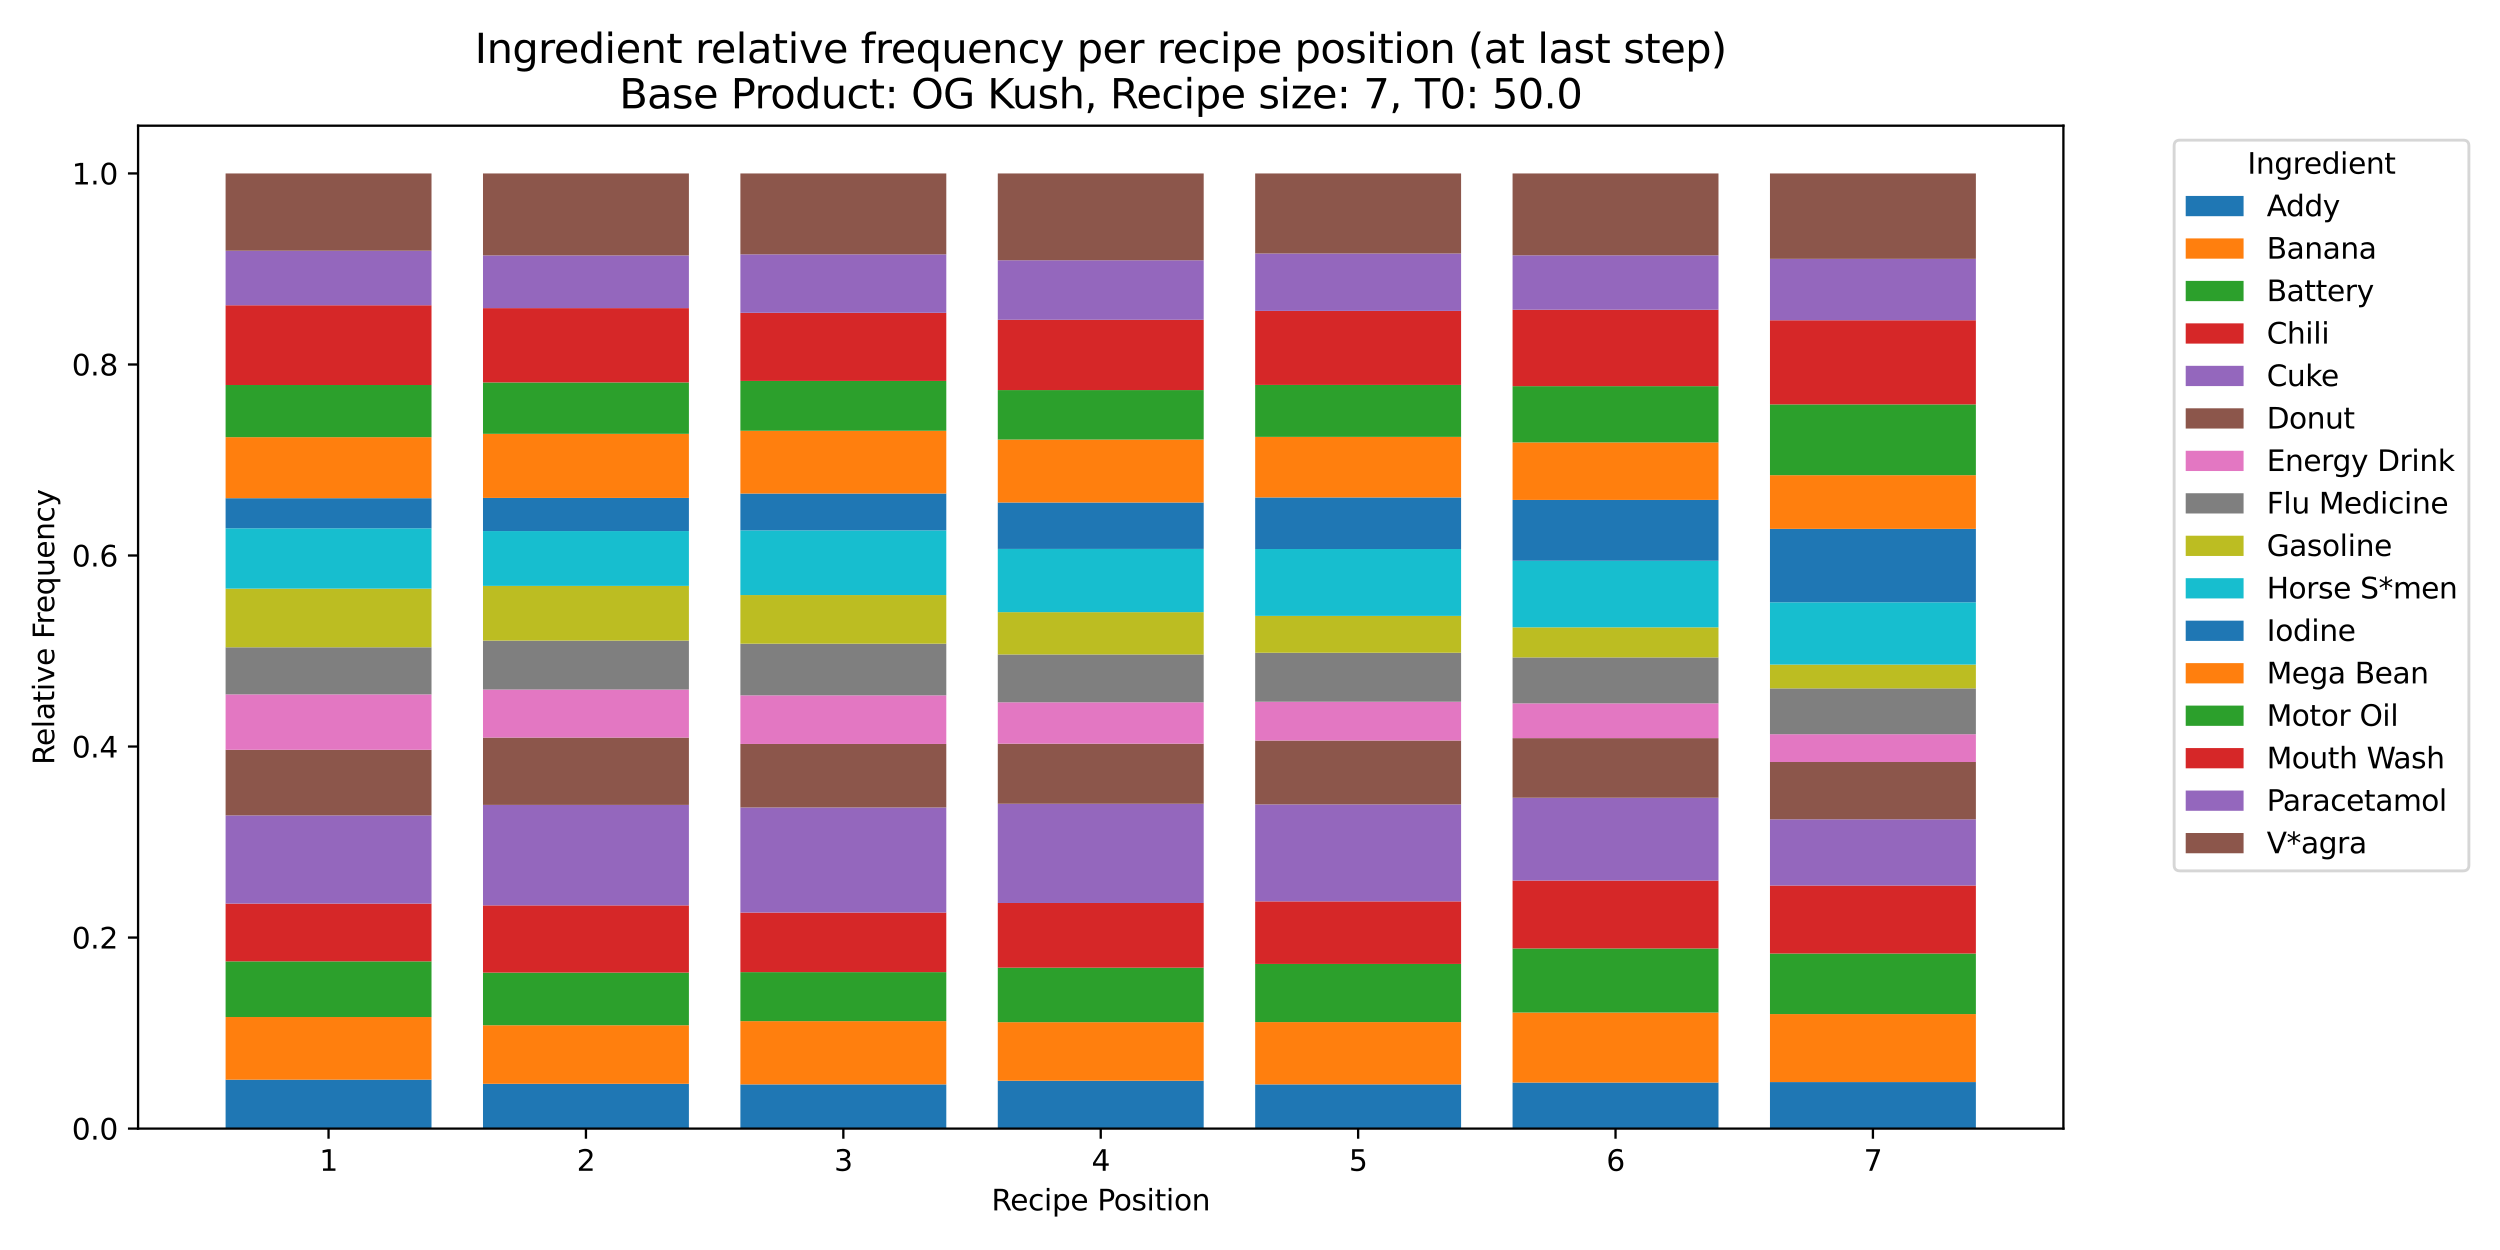 <?xml version="1.0" encoding="utf-8" standalone="no"?>
<!DOCTYPE svg PUBLIC "-//W3C//DTD SVG 1.1//EN"
  "http://www.w3.org/Graphics/SVG/1.1/DTD/svg11.dtd">
<svg xmlns:xlink="http://www.w3.org/1999/xlink" width="864pt" height="432pt" viewBox="0 0 864 432" xmlns="http://www.w3.org/2000/svg" version="1.1">
 <defs>
  <style type="text/css">*{stroke-linejoin: round; stroke-linecap: butt}</style>
 </defs>
 <g id="figure_1">
  <g id="patch_1">
   <path d="M 0 432 
L 864 432 
L 864 0 
L 0 0 
z
" style="fill: #ffffff"/>
  </g>
  <g id="axes_1">
   <g id="patch_2">
    <path d="M 47.72 390.04 
L 713.11 390.04 
L 713.11 43.44 
L 47.72 43.44 
z
" style="fill: #ffffff"/>
   </g>
   <g id="patch_3">
    <path d="M 77.965 390.04 
L 149.13 390.04 
L 149.13 373.139 
L 77.965 373.139 
z
" clip-path="url(#p6dd46a6350)" style="fill: #1f77b4"/>
   </g>
   <g id="patch_4">
    <path d="M 166.921 390.04 
L 238.086 390.04 
L 238.086 374.559 
L 166.921 374.559 
z
" clip-path="url(#p6dd46a6350)" style="fill: #1f77b4"/>
   </g>
   <g id="patch_5">
    <path d="M 255.877 390.04 
L 327.041 390.04 
L 327.041 374.757 
L 255.877 374.757 
z
" clip-path="url(#p6dd46a6350)" style="fill: #1f77b4"/>
   </g>
   <g id="patch_6">
    <path d="M 344.833 390.04 
L 415.997 390.04 
L 415.997 373.502 
L 344.833 373.502 
z
" clip-path="url(#p6dd46a6350)" style="fill: #1f77b4"/>
   </g>
   <g id="patch_7">
    <path d="M 433.789 390.04 
L 504.953 390.04 
L 504.953 374.757 
L 433.789 374.757 
z
" clip-path="url(#p6dd46a6350)" style="fill: #1f77b4"/>
   </g>
   <g id="patch_8">
    <path d="M 522.744 390.04 
L 593.909 390.04 
L 593.909 374.129 
L 522.744 374.129 
z
" clip-path="url(#p6dd46a6350)" style="fill: #1f77b4"/>
   </g>
   <g id="patch_9">
    <path d="M 611.7 390.04 
L 682.865 390.04 
L 682.865 373.964 
L 611.7 373.964 
z
" clip-path="url(#p6dd46a6350)" style="fill: #1f77b4"/>
   </g>
   <g id="patch_10">
    <path d="M 77.965 373.139 
L 149.13 373.139 
L 149.13 351.485 
L 77.965 351.485 
z
" clip-path="url(#p6dd46a6350)" style="fill: #ff7f0e"/>
   </g>
   <g id="patch_11">
    <path d="M 166.921 374.559 
L 238.086 374.559 
L 238.086 354.324 
L 166.921 354.324 
z
" clip-path="url(#p6dd46a6350)" style="fill: #ff7f0e"/>
   </g>
   <g id="patch_12">
    <path d="M 255.877 374.757 
L 327.041 374.757 
L 327.041 352.904 
L 255.877 352.904 
z
" clip-path="url(#p6dd46a6350)" style="fill: #ff7f0e"/>
   </g>
   <g id="patch_13">
    <path d="M 344.833 373.502 
L 415.997 373.502 
L 415.997 353.267 
L 344.833 353.267 
z
" clip-path="url(#p6dd46a6350)" style="fill: #ff7f0e"/>
   </g>
   <g id="patch_14">
    <path d="M 433.789 374.757 
L 504.953 374.757 
L 504.953 353.234 
L 433.789 353.234 
z
" clip-path="url(#p6dd46a6350)" style="fill: #ff7f0e"/>
   </g>
   <g id="patch_15">
    <path d="M 522.744 374.129 
L 593.909 374.129 
L 593.909 349.933 
L 522.744 349.933 
z
" clip-path="url(#p6dd46a6350)" style="fill: #ff7f0e"/>
   </g>
   <g id="patch_16">
    <path d="M 611.7 373.964 
L 682.865 373.964 
L 682.865 350.462 
L 611.7 350.462 
z
" clip-path="url(#p6dd46a6350)" style="fill: #ff7f0e"/>
   </g>
   <g id="patch_17">
    <path d="M 77.965 351.485 
L 149.13 351.485 
L 149.13 332.24 
L 77.965 332.24 
z
" clip-path="url(#p6dd46a6350)" style="fill: #2ca02c"/>
   </g>
   <g id="patch_18">
    <path d="M 166.921 354.324 
L 238.086 354.324 
L 238.086 336.135 
L 166.921 336.135 
z
" clip-path="url(#p6dd46a6350)" style="fill: #2ca02c"/>
   </g>
   <g id="patch_19">
    <path d="M 255.877 352.904 
L 327.041 352.904 
L 327.041 335.97 
L 255.877 335.97 
z
" clip-path="url(#p6dd46a6350)" style="fill: #2ca02c"/>
   </g>
   <g id="patch_20">
    <path d="M 344.833 353.267 
L 415.997 353.267 
L 415.997 334.419 
L 344.833 334.419 
z
" clip-path="url(#p6dd46a6350)" style="fill: #2ca02c"/>
   </g>
   <g id="patch_21">
    <path d="M 433.789 353.234 
L 504.953 353.234 
L 504.953 333.132 
L 433.789 333.132 
z
" clip-path="url(#p6dd46a6350)" style="fill: #2ca02c"/>
   </g>
   <g id="patch_22">
    <path d="M 522.744 349.933 
L 593.909 349.933 
L 593.909 327.784 
L 522.744 327.784 
z
" clip-path="url(#p6dd46a6350)" style="fill: #2ca02c"/>
   </g>
   <g id="patch_23">
    <path d="M 611.7 350.462 
L 682.865 350.462 
L 682.865 329.534 
L 611.7 329.534 
z
" clip-path="url(#p6dd46a6350)" style="fill: #2ca02c"/>
   </g>
   <g id="patch_24">
    <path d="M 77.965 332.24 
L 149.13 332.24 
L 149.13 312.27 
L 77.965 312.27 
z
" clip-path="url(#p6dd46a6350)" style="fill: #d62728"/>
   </g>
   <g id="patch_25">
    <path d="M 166.921 336.135 
L 238.086 336.135 
L 238.086 312.897 
L 166.921 312.897 
z
" clip-path="url(#p6dd46a6350)" style="fill: #d62728"/>
   </g>
   <g id="patch_26">
    <path d="M 255.877 335.97 
L 327.041 335.97 
L 327.041 315.372 
L 255.877 315.372 
z
" clip-path="url(#p6dd46a6350)" style="fill: #d62728"/>
   </g>
   <g id="patch_27">
    <path d="M 344.833 334.419 
L 415.997 334.419 
L 415.997 312.072 
L 344.833 312.072 
z
" clip-path="url(#p6dd46a6350)" style="fill: #d62728"/>
   </g>
   <g id="patch_28">
    <path d="M 433.789 333.132 
L 504.953 333.132 
L 504.953 311.51 
L 433.789 311.51 
z
" clip-path="url(#p6dd46a6350)" style="fill: #d62728"/>
   </g>
   <g id="patch_29">
    <path d="M 522.744 327.784 
L 593.909 327.784 
L 593.909 304.314 
L 522.744 304.314 
z
" clip-path="url(#p6dd46a6350)" style="fill: #d62728"/>
   </g>
   <g id="patch_30">
    <path d="M 611.7 329.534 
L 682.865 329.534 
L 682.865 306.031 
L 611.7 306.031 
z
" clip-path="url(#p6dd46a6350)" style="fill: #d62728"/>
   </g>
   <g id="patch_31">
    <path d="M 77.965 312.27 
L 149.13 312.27 
L 149.13 281.802 
L 77.965 281.802 
z
" clip-path="url(#p6dd46a6350)" style="fill: #9467bd"/>
   </g>
   <g id="patch_32">
    <path d="M 166.921 312.897 
L 238.086 312.897 
L 238.086 278.171 
L 166.921 278.171 
z
" clip-path="url(#p6dd46a6350)" style="fill: #9467bd"/>
   </g>
   <g id="patch_33">
    <path d="M 255.877 315.372 
L 327.041 315.372 
L 327.041 279.062 
L 255.877 279.062 
z
" clip-path="url(#p6dd46a6350)" style="fill: #9467bd"/>
   </g>
   <g id="patch_34">
    <path d="M 344.833 312.072 
L 415.997 312.072 
L 415.997 277.775 
L 344.833 277.775 
z
" clip-path="url(#p6dd46a6350)" style="fill: #9467bd"/>
   </g>
   <g id="patch_35">
    <path d="M 433.789 311.51 
L 504.953 311.51 
L 504.953 278.006 
L 433.789 278.006 
z
" clip-path="url(#p6dd46a6350)" style="fill: #9467bd"/>
   </g>
   <g id="patch_36">
    <path d="M 522.744 304.314 
L 593.909 304.314 
L 593.909 275.695 
L 522.744 275.695 
z
" clip-path="url(#p6dd46a6350)" style="fill: #9467bd"/>
   </g>
   <g id="patch_37">
    <path d="M 611.7 306.031 
L 682.865 306.031 
L 682.865 283.155 
L 611.7 283.155 
z
" clip-path="url(#p6dd46a6350)" style="fill: #9467bd"/>
   </g>
   <g id="patch_38">
    <path d="M 77.965 281.802 
L 149.13 281.802 
L 149.13 259.124 
L 77.965 259.124 
z
" clip-path="url(#p6dd46a6350)" style="fill: #8c564b"/>
   </g>
   <g id="patch_39">
    <path d="M 166.921 278.171 
L 238.086 278.171 
L 238.086 254.899 
L 166.921 254.899 
z
" clip-path="url(#p6dd46a6350)" style="fill: #8c564b"/>
   </g>
   <g id="patch_40">
    <path d="M 255.877 279.062 
L 327.041 279.062 
L 327.041 257.111 
L 255.877 257.111 
z
" clip-path="url(#p6dd46a6350)" style="fill: #8c564b"/>
   </g>
   <g id="patch_41">
    <path d="M 344.833 277.775 
L 415.997 277.775 
L 415.997 257.012 
L 344.833 257.012 
z
" clip-path="url(#p6dd46a6350)" style="fill: #8c564b"/>
   </g>
   <g id="patch_42">
    <path d="M 433.789 278.006 
L 504.953 278.006 
L 504.953 255.922 
L 433.789 255.922 
z
" clip-path="url(#p6dd46a6350)" style="fill: #8c564b"/>
   </g>
   <g id="patch_43">
    <path d="M 522.744 275.695 
L 593.909 275.695 
L 593.909 255.097 
L 522.744 255.097 
z
" clip-path="url(#p6dd46a6350)" style="fill: #8c564b"/>
   </g>
   <g id="patch_44">
    <path d="M 611.7 283.155 
L 682.865 283.155 
L 682.865 263.349 
L 611.7 263.349 
z
" clip-path="url(#p6dd46a6350)" style="fill: #8c564b"/>
   </g>
   <g id="patch_45">
    <path d="M 77.965 259.124 
L 149.13 259.124 
L 149.13 239.979 
L 77.965 239.979 
z
" clip-path="url(#p6dd46a6350)" style="fill: #e377c2"/>
   </g>
   <g id="patch_46">
    <path d="M 166.921 254.899 
L 238.086 254.899 
L 238.086 238.295 
L 166.921 238.295 
z
" clip-path="url(#p6dd46a6350)" style="fill: #e377c2"/>
   </g>
   <g id="patch_47">
    <path d="M 255.877 257.111 
L 327.041 257.111 
L 327.041 240.309 
L 255.877 240.309 
z
" clip-path="url(#p6dd46a6350)" style="fill: #e377c2"/>
   </g>
   <g id="patch_48">
    <path d="M 344.833 257.012 
L 415.997 257.012 
L 415.997 242.718 
L 344.833 242.718 
z
" clip-path="url(#p6dd46a6350)" style="fill: #e377c2"/>
   </g>
   <g id="patch_49">
    <path d="M 433.789 255.922 
L 504.953 255.922 
L 504.953 242.52 
L 433.789 242.52 
z
" clip-path="url(#p6dd46a6350)" style="fill: #e377c2"/>
   </g>
   <g id="patch_50">
    <path d="M 522.744 255.097 
L 593.909 255.097 
L 593.909 243.082 
L 522.744 243.082 
z
" clip-path="url(#p6dd46a6350)" style="fill: #e377c2"/>
   </g>
   <g id="patch_51">
    <path d="M 611.7 263.349 
L 682.865 263.349 
L 682.865 253.744 
L 611.7 253.744 
z
" clip-path="url(#p6dd46a6350)" style="fill: #e377c2"/>
   </g>
   <g id="patch_52">
    <path d="M 77.965 239.979 
L 149.13 239.979 
L 149.13 223.705 
L 77.965 223.705 
z
" clip-path="url(#p6dd46a6350)" style="fill: #7f7f7f"/>
   </g>
   <g id="patch_53">
    <path d="M 166.921 238.295 
L 238.086 238.295 
L 238.086 221.394 
L 166.921 221.394 
z
" clip-path="url(#p6dd46a6350)" style="fill: #7f7f7f"/>
   </g>
   <g id="patch_54">
    <path d="M 255.877 240.309 
L 327.041 240.309 
L 327.041 222.451 
L 255.877 222.451 
z
" clip-path="url(#p6dd46a6350)" style="fill: #7f7f7f"/>
   </g>
   <g id="patch_55">
    <path d="M 344.833 242.718 
L 415.997 242.718 
L 415.997 226.181 
L 344.833 226.181 
z
" clip-path="url(#p6dd46a6350)" style="fill: #7f7f7f"/>
   </g>
   <g id="patch_56">
    <path d="M 433.789 242.52 
L 504.953 242.52 
L 504.953 225.587 
L 433.789 225.587 
z
" clip-path="url(#p6dd46a6350)" style="fill: #7f7f7f"/>
   </g>
   <g id="patch_57">
    <path d="M 522.744 243.082 
L 593.909 243.082 
L 593.909 227.204 
L 522.744 227.204 
z
" clip-path="url(#p6dd46a6350)" style="fill: #7f7f7f"/>
   </g>
   <g id="patch_58">
    <path d="M 611.7 253.744 
L 682.865 253.744 
L 682.865 237.899 
L 611.7 237.899 
z
" clip-path="url(#p6dd46a6350)" style="fill: #7f7f7f"/>
   </g>
   <g id="patch_59">
    <path d="M 77.965 223.705 
L 149.13 223.705 
L 149.13 203.437 
L 77.965 203.437 
z
" clip-path="url(#p6dd46a6350)" style="fill: #bcbd22"/>
   </g>
   <g id="patch_60">
    <path d="M 166.921 221.394 
L 238.086 221.394 
L 238.086 202.48 
L 166.921 202.48 
z
" clip-path="url(#p6dd46a6350)" style="fill: #bcbd22"/>
   </g>
   <g id="patch_61">
    <path d="M 255.877 222.451 
L 327.041 222.451 
L 327.041 205.649 
L 255.877 205.649 
z
" clip-path="url(#p6dd46a6350)" style="fill: #bcbd22"/>
   </g>
   <g id="patch_62">
    <path d="M 344.833 226.181 
L 415.997 226.181 
L 415.997 211.558 
L 344.833 211.558 
z
" clip-path="url(#p6dd46a6350)" style="fill: #bcbd22"/>
   </g>
   <g id="patch_63">
    <path d="M 433.789 225.587 
L 504.953 225.587 
L 504.953 212.845 
L 433.789 212.845 
z
" clip-path="url(#p6dd46a6350)" style="fill: #bcbd22"/>
   </g>
   <g id="patch_64">
    <path d="M 522.744 227.204 
L 593.909 227.204 
L 593.909 216.806 
L 522.744 216.806 
z
" clip-path="url(#p6dd46a6350)" style="fill: #bcbd22"/>
   </g>
   <g id="patch_65">
    <path d="M 611.7 237.899 
L 682.865 237.899 
L 682.865 229.68 
L 611.7 229.68 
z
" clip-path="url(#p6dd46a6350)" style="fill: #bcbd22"/>
   </g>
   <g id="patch_66">
    <path d="M 77.965 203.437 
L 149.13 203.437 
L 149.13 182.575 
L 77.965 182.575 
z
" clip-path="url(#p6dd46a6350)" style="fill: #17becf"/>
   </g>
   <g id="patch_67">
    <path d="M 166.921 202.48 
L 238.086 202.48 
L 238.086 183.532 
L 166.921 183.532 
z
" clip-path="url(#p6dd46a6350)" style="fill: #17becf"/>
   </g>
   <g id="patch_68">
    <path d="M 255.877 205.649 
L 327.041 205.649 
L 327.041 183.301 
L 255.877 183.301 
z
" clip-path="url(#p6dd46a6350)" style="fill: #17becf"/>
   </g>
   <g id="patch_69">
    <path d="M 344.833 211.558 
L 415.997 211.558 
L 415.997 189.705 
L 344.833 189.705 
z
" clip-path="url(#p6dd46a6350)" style="fill: #17becf"/>
   </g>
   <g id="patch_70">
    <path d="M 433.789 212.845 
L 504.953 212.845 
L 504.953 189.738 
L 433.789 189.738 
z
" clip-path="url(#p6dd46a6350)" style="fill: #17becf"/>
   </g>
   <g id="patch_71">
    <path d="M 522.744 216.806 
L 593.909 216.806 
L 593.909 193.798 
L 522.744 193.798 
z
" clip-path="url(#p6dd46a6350)" style="fill: #17becf"/>
   </g>
   <g id="patch_72">
    <path d="M 611.7 229.68 
L 682.865 229.68 
L 682.865 208.158 
L 611.7 208.158 
z
" clip-path="url(#p6dd46a6350)" style="fill: #17becf"/>
   </g>
   <g id="patch_73">
    <path d="M 77.965 182.575 
L 149.13 182.575 
L 149.13 172.177 
L 77.965 172.177 
z
" clip-path="url(#p6dd46a6350)" style="fill: #1f77b4"/>
   </g>
   <g id="patch_74">
    <path d="M 166.921 183.532 
L 238.086 183.532 
L 238.086 172.078 
L 166.921 172.078 
z
" clip-path="url(#p6dd46a6350)" style="fill: #1f77b4"/>
   </g>
   <g id="patch_75">
    <path d="M 255.877 183.301 
L 327.041 183.301 
L 327.041 170.56 
L 255.877 170.56 
z
" clip-path="url(#p6dd46a6350)" style="fill: #1f77b4"/>
   </g>
   <g id="patch_76">
    <path d="M 344.833 189.705 
L 415.997 189.705 
L 415.997 173.663 
L 344.833 173.663 
z
" clip-path="url(#p6dd46a6350)" style="fill: #1f77b4"/>
   </g>
   <g id="patch_77">
    <path d="M 433.789 189.738 
L 504.953 189.738 
L 504.953 171.913 
L 433.789 171.913 
z
" clip-path="url(#p6dd46a6350)" style="fill: #1f77b4"/>
   </g>
   <g id="patch_78">
    <path d="M 522.744 193.798 
L 593.909 193.798 
L 593.909 172.771 
L 522.744 172.771 
z
" clip-path="url(#p6dd46a6350)" style="fill: #1f77b4"/>
   </g>
   <g id="patch_79">
    <path d="M 611.7 208.158 
L 682.865 208.158 
L 682.865 182.773 
L 611.7 182.773 
z
" clip-path="url(#p6dd46a6350)" style="fill: #1f77b4"/>
   </g>
   <g id="patch_80">
    <path d="M 77.965 172.177 
L 149.13 172.177 
L 149.13 151.084 
L 77.965 151.084 
z
" clip-path="url(#p6dd46a6350)" style="fill: #ff7f0e"/>
   </g>
   <g id="patch_81">
    <path d="M 166.921 172.078 
L 238.086 172.078 
L 238.086 149.929 
L 166.921 149.929 
z
" clip-path="url(#p6dd46a6350)" style="fill: #ff7f0e"/>
   </g>
   <g id="patch_82">
    <path d="M 255.877 170.56 
L 327.041 170.56 
L 327.041 148.872 
L 255.877 148.872 
z
" clip-path="url(#p6dd46a6350)" style="fill: #ff7f0e"/>
   </g>
   <g id="patch_83">
    <path d="M 344.833 173.663 
L 415.997 173.663 
L 415.997 151.909 
L 344.833 151.909 
z
" clip-path="url(#p6dd46a6350)" style="fill: #ff7f0e"/>
   </g>
   <g id="patch_84">
    <path d="M 433.789 171.913 
L 504.953 171.913 
L 504.953 150.985 
L 433.789 150.985 
z
" clip-path="url(#p6dd46a6350)" style="fill: #ff7f0e"/>
   </g>
   <g id="patch_85">
    <path d="M 522.744 172.771 
L 593.909 172.771 
L 593.909 152.9 
L 522.744 152.9 
z
" clip-path="url(#p6dd46a6350)" style="fill: #ff7f0e"/>
   </g>
   <g id="patch_86">
    <path d="M 611.7 182.773 
L 682.865 182.773 
L 682.865 164.222 
L 611.7 164.222 
z
" clip-path="url(#p6dd46a6350)" style="fill: #ff7f0e"/>
   </g>
   <g id="patch_87">
    <path d="M 77.965 151.084 
L 149.13 151.084 
L 149.13 133.061 
L 77.965 133.061 
z
" clip-path="url(#p6dd46a6350)" style="fill: #2ca02c"/>
   </g>
   <g id="patch_88">
    <path d="M 166.921 149.929 
L 238.086 149.929 
L 238.086 132.17 
L 166.921 132.17 
z
" clip-path="url(#p6dd46a6350)" style="fill: #2ca02c"/>
   </g>
   <g id="patch_89">
    <path d="M 255.877 148.872 
L 327.041 148.872 
L 327.041 131.641 
L 255.877 131.641 
z
" clip-path="url(#p6dd46a6350)" style="fill: #2ca02c"/>
   </g>
   <g id="patch_90">
    <path d="M 344.833 151.909 
L 415.997 151.909 
L 415.997 134.81 
L 344.833 134.81 
z
" clip-path="url(#p6dd46a6350)" style="fill: #2ca02c"/>
   </g>
   <g id="patch_91">
    <path d="M 433.789 150.985 
L 504.953 150.985 
L 504.953 133.028 
L 433.789 133.028 
z
" clip-path="url(#p6dd46a6350)" style="fill: #2ca02c"/>
   </g>
   <g id="patch_92">
    <path d="M 522.744 152.9 
L 593.909 152.9 
L 593.909 133.457 
L 522.744 133.457 
z
" clip-path="url(#p6dd46a6350)" style="fill: #2ca02c"/>
   </g>
   <g id="patch_93">
    <path d="M 611.7 164.222 
L 682.865 164.222 
L 682.865 139.762 
L 611.7 139.762 
z
" clip-path="url(#p6dd46a6350)" style="fill: #2ca02c"/>
   </g>
   <g id="patch_94">
    <path d="M 77.965 133.061 
L 149.13 133.061 
L 149.13 105.498 
L 77.965 105.498 
z
" clip-path="url(#p6dd46a6350)" style="fill: #d62728"/>
   </g>
   <g id="patch_95">
    <path d="M 166.921 132.17 
L 238.086 132.17 
L 238.086 106.488 
L 166.921 106.488 
z
" clip-path="url(#p6dd46a6350)" style="fill: #d62728"/>
   </g>
   <g id="patch_96">
    <path d="M 255.877 131.641 
L 327.041 131.641 
L 327.041 108.106 
L 255.877 108.106 
z
" clip-path="url(#p6dd46a6350)" style="fill: #d62728"/>
   </g>
   <g id="patch_97">
    <path d="M 344.833 134.81 
L 415.997 134.81 
L 415.997 110.515 
L 344.833 110.515 
z
" clip-path="url(#p6dd46a6350)" style="fill: #d62728"/>
   </g>
   <g id="patch_98">
    <path d="M 433.789 133.028 
L 504.953 133.028 
L 504.953 107.445 
L 433.789 107.445 
z
" clip-path="url(#p6dd46a6350)" style="fill: #d62728"/>
   </g>
   <g id="patch_99">
    <path d="M 522.744 133.457 
L 593.909 133.457 
L 593.909 107.049 
L 522.744 107.049 
z
" clip-path="url(#p6dd46a6350)" style="fill: #d62728"/>
   </g>
   <g id="patch_100">
    <path d="M 611.7 139.762 
L 682.865 139.762 
L 682.865 110.68 
L 611.7 110.68 
z
" clip-path="url(#p6dd46a6350)" style="fill: #d62728"/>
   </g>
   <g id="patch_101">
    <path d="M 77.965 105.498 
L 149.13 105.498 
L 149.13 86.649 
L 77.965 86.649 
z
" clip-path="url(#p6dd46a6350)" style="fill: #9467bd"/>
   </g>
   <g id="patch_102">
    <path d="M 166.921 106.488 
L 238.086 106.488 
L 238.086 88.267 
L 166.921 88.267 
z
" clip-path="url(#p6dd46a6350)" style="fill: #9467bd"/>
   </g>
   <g id="patch_103">
    <path d="M 255.877 108.106 
L 327.041 108.106 
L 327.041 87.904 
L 255.877 87.904 
z
" clip-path="url(#p6dd46a6350)" style="fill: #9467bd"/>
   </g>
   <g id="patch_104">
    <path d="M 344.833 110.515 
L 415.997 110.515 
L 415.997 89.95 
L 344.833 89.95 
z
" clip-path="url(#p6dd46a6350)" style="fill: #9467bd"/>
   </g>
   <g id="patch_105">
    <path d="M 433.789 107.445 
L 504.953 107.445 
L 504.953 87.607 
L 433.789 87.607 
z
" clip-path="url(#p6dd46a6350)" style="fill: #9467bd"/>
   </g>
   <g id="patch_106">
    <path d="M 522.744 107.049 
L 593.909 107.049 
L 593.909 88.234 
L 522.744 88.234 
z
" clip-path="url(#p6dd46a6350)" style="fill: #9467bd"/>
   </g>
   <g id="patch_107">
    <path d="M 611.7 110.68 
L 682.865 110.68 
L 682.865 89.455 
L 611.7 89.455 
z
" clip-path="url(#p6dd46a6350)" style="fill: #9467bd"/>
   </g>
   <g id="patch_108">
    <path d="M 77.965 86.649 
L 149.13 86.649 
L 149.13 59.945 
L 77.965 59.945 
z
" clip-path="url(#p6dd46a6350)" style="fill: #8c564b"/>
   </g>
   <g id="patch_109">
    <path d="M 166.921 88.267 
L 238.086 88.267 
L 238.086 59.945 
L 166.921 59.945 
z
" clip-path="url(#p6dd46a6350)" style="fill: #8c564b"/>
   </g>
   <g id="patch_110">
    <path d="M 255.877 87.904 
L 327.041 87.904 
L 327.041 59.945 
L 255.877 59.945 
z
" clip-path="url(#p6dd46a6350)" style="fill: #8c564b"/>
   </g>
   <g id="patch_111">
    <path d="M 344.833 89.95 
L 415.997 89.95 
L 415.997 59.945 
L 344.833 59.945 
z
" clip-path="url(#p6dd46a6350)" style="fill: #8c564b"/>
   </g>
   <g id="patch_112">
    <path d="M 433.789 87.607 
L 504.953 87.607 
L 504.953 59.945 
L 433.789 59.945 
z
" clip-path="url(#p6dd46a6350)" style="fill: #8c564b"/>
   </g>
   <g id="patch_113">
    <path d="M 522.744 88.234 
L 593.909 88.234 
L 593.909 59.945 
L 522.744 59.945 
z
" clip-path="url(#p6dd46a6350)" style="fill: #8c564b"/>
   </g>
   <g id="patch_114">
    <path d="M 611.7 89.455 
L 682.865 89.455 
L 682.865 59.945 
L 611.7 59.945 
z
" clip-path="url(#p6dd46a6350)" style="fill: #8c564b"/>
   </g>
   <g id="matplotlib.axis_1">
    <g id="xtick_1">
     <g id="line2d_1">
      <defs>
       <path id="m91e41cde8d" d="M 0 0 
L 0 3.5 
" style="stroke: #000000; stroke-width: 0.8"/>
      </defs>
      <g>
       <use xlink:href="#m91e41cde8d" x="113.547" y="390.04" style="stroke: #000000; stroke-width: 0.8"/>
      </g>
     </g>
     <g id="text_1">
      <!-- 1 -->
      <g transform="translate(110.366 404.638) scale(0.1 -0.1)">
       <defs>
        <path id="DejaVuSans-31" d="M 794 531 
L 1825 531 
L 1825 4091 
L 703 3866 
L 703 4441 
L 1819 4666 
L 2450 4666 
L 2450 531 
L 3481 531 
L 3481 0 
L 794 0 
L 794 531 
z
" transform="scale(0.016)"/>
       </defs>
       <use xlink:href="#DejaVuSans-31"/>
      </g>
     </g>
    </g>
    <g id="xtick_2">
     <g id="line2d_2">
      <g>
       <use xlink:href="#m91e41cde8d" x="202.503" y="390.04" style="stroke: #000000; stroke-width: 0.8"/>
      </g>
     </g>
     <g id="text_2">
      <!-- 2 -->
      <g transform="translate(199.322 404.638) scale(0.1 -0.1)">
       <defs>
        <path id="DejaVuSans-32" d="M 1228 531 
L 3431 531 
L 3431 0 
L 469 0 
L 469 531 
Q 828 903 1448 1529 
Q 2069 2156 2228 2338 
Q 2531 2678 2651 2914 
Q 2772 3150 2772 3378 
Q 2772 3750 2511 3984 
Q 2250 4219 1831 4219 
Q 1534 4219 1204 4116 
Q 875 4013 500 3803 
L 500 4441 
Q 881 4594 1212 4672 
Q 1544 4750 1819 4750 
Q 2544 4750 2975 4387 
Q 3406 4025 3406 3419 
Q 3406 3131 3298 2873 
Q 3191 2616 2906 2266 
Q 2828 2175 2409 1742 
Q 1991 1309 1228 531 
z
" transform="scale(0.016)"/>
       </defs>
       <use xlink:href="#DejaVuSans-32"/>
      </g>
     </g>
    </g>
    <g id="xtick_3">
     <g id="line2d_3">
      <g>
       <use xlink:href="#m91e41cde8d" x="291.459" y="390.04" style="stroke: #000000; stroke-width: 0.8"/>
      </g>
     </g>
     <g id="text_3">
      <!-- 3 -->
      <g transform="translate(288.278 404.638) scale(0.1 -0.1)">
       <defs>
        <path id="DejaVuSans-33" d="M 2597 2516 
Q 3050 2419 3304 2112 
Q 3559 1806 3559 1356 
Q 3559 666 3084 287 
Q 2609 -91 1734 -91 
Q 1441 -91 1130 -33 
Q 819 25 488 141 
L 488 750 
Q 750 597 1062 519 
Q 1375 441 1716 441 
Q 2309 441 2620 675 
Q 2931 909 2931 1356 
Q 2931 1769 2642 2001 
Q 2353 2234 1838 2234 
L 1294 2234 
L 1294 2753 
L 1863 2753 
Q 2328 2753 2575 2939 
Q 2822 3125 2822 3475 
Q 2822 3834 2567 4026 
Q 2313 4219 1838 4219 
Q 1578 4219 1281 4162 
Q 984 4106 628 3988 
L 628 4550 
Q 988 4650 1302 4700 
Q 1616 4750 1894 4750 
Q 2613 4750 3031 4423 
Q 3450 4097 3450 3541 
Q 3450 3153 3228 2886 
Q 3006 2619 2597 2516 
z
" transform="scale(0.016)"/>
       </defs>
       <use xlink:href="#DejaVuSans-33"/>
      </g>
     </g>
    </g>
    <g id="xtick_4">
     <g id="line2d_4">
      <g>
       <use xlink:href="#m91e41cde8d" x="380.415" y="390.04" style="stroke: #000000; stroke-width: 0.8"/>
      </g>
     </g>
     <g id="text_4">
      <!-- 4 -->
      <g transform="translate(377.234 404.638) scale(0.1 -0.1)">
       <defs>
        <path id="DejaVuSans-34" d="M 2419 4116 
L 825 1625 
L 2419 1625 
L 2419 4116 
z
M 2253 4666 
L 3047 4666 
L 3047 1625 
L 3713 1625 
L 3713 1100 
L 3047 1100 
L 3047 0 
L 2419 0 
L 2419 1100 
L 313 1100 
L 313 1709 
L 2253 4666 
z
" transform="scale(0.016)"/>
       </defs>
       <use xlink:href="#DejaVuSans-34"/>
      </g>
     </g>
    </g>
    <g id="xtick_5">
     <g id="line2d_5">
      <g>
       <use xlink:href="#m91e41cde8d" x="469.371" y="390.04" style="stroke: #000000; stroke-width: 0.8"/>
      </g>
     </g>
     <g id="text_5">
      <!-- 5 -->
      <g transform="translate(466.19 404.638) scale(0.1 -0.1)">
       <defs>
        <path id="DejaVuSans-35" d="M 691 4666 
L 3169 4666 
L 3169 4134 
L 1269 4134 
L 1269 2991 
Q 1406 3038 1543 3061 
Q 1681 3084 1819 3084 
Q 2600 3084 3056 2656 
Q 3513 2228 3513 1497 
Q 3513 744 3044 326 
Q 2575 -91 1722 -91 
Q 1428 -91 1123 -41 
Q 819 9 494 109 
L 494 744 
Q 775 591 1075 516 
Q 1375 441 1709 441 
Q 2250 441 2565 725 
Q 2881 1009 2881 1497 
Q 2881 1984 2565 2268 
Q 2250 2553 1709 2553 
Q 1456 2553 1204 2497 
Q 953 2441 691 2322 
L 691 4666 
z
" transform="scale(0.016)"/>
       </defs>
       <use xlink:href="#DejaVuSans-35"/>
      </g>
     </g>
    </g>
    <g id="xtick_6">
     <g id="line2d_6">
      <g>
       <use xlink:href="#m91e41cde8d" x="558.327" y="390.04" style="stroke: #000000; stroke-width: 0.8"/>
      </g>
     </g>
     <g id="text_6">
      <!-- 6 -->
      <g transform="translate(555.146 404.638) scale(0.1 -0.1)">
       <defs>
        <path id="DejaVuSans-36" d="M 2113 2584 
Q 1688 2584 1439 2293 
Q 1191 2003 1191 1497 
Q 1191 994 1439 701 
Q 1688 409 2113 409 
Q 2538 409 2786 701 
Q 3034 994 3034 1497 
Q 3034 2003 2786 2293 
Q 2538 2584 2113 2584 
z
M 3366 4563 
L 3366 3988 
Q 3128 4100 2886 4159 
Q 2644 4219 2406 4219 
Q 1781 4219 1451 3797 
Q 1122 3375 1075 2522 
Q 1259 2794 1537 2939 
Q 1816 3084 2150 3084 
Q 2853 3084 3261 2657 
Q 3669 2231 3669 1497 
Q 3669 778 3244 343 
Q 2819 -91 2113 -91 
Q 1303 -91 875 529 
Q 447 1150 447 2328 
Q 447 3434 972 4092 
Q 1497 4750 2381 4750 
Q 2619 4750 2861 4703 
Q 3103 4656 3366 4563 
z
" transform="scale(0.016)"/>
       </defs>
       <use xlink:href="#DejaVuSans-36"/>
      </g>
     </g>
    </g>
    <g id="xtick_7">
     <g id="line2d_7">
      <g>
       <use xlink:href="#m91e41cde8d" x="647.283" y="390.04" style="stroke: #000000; stroke-width: 0.8"/>
      </g>
     </g>
     <g id="text_7">
      <!-- 7 -->
      <g transform="translate(644.101 404.638) scale(0.1 -0.1)">
       <defs>
        <path id="DejaVuSans-37" d="M 525 4666 
L 3525 4666 
L 3525 4397 
L 1831 0 
L 1172 0 
L 2766 4134 
L 525 4134 
L 525 4666 
z
" transform="scale(0.016)"/>
       </defs>
       <use xlink:href="#DejaVuSans-37"/>
      </g>
     </g>
    </g>
    <g id="text_8">
     <!-- Recipe Position -->
     <g transform="translate(342.647 418.317) scale(0.1 -0.1)">
      <defs>
       <path id="DejaVuSans-52" d="M 2841 2188 
Q 3044 2119 3236 1894 
Q 3428 1669 3622 1275 
L 4263 0 
L 3584 0 
L 2988 1197 
Q 2756 1666 2539 1819 
Q 2322 1972 1947 1972 
L 1259 1972 
L 1259 0 
L 628 0 
L 628 4666 
L 2053 4666 
Q 2853 4666 3247 4331 
Q 3641 3997 3641 3322 
Q 3641 2881 3436 2590 
Q 3231 2300 2841 2188 
z
M 1259 4147 
L 1259 2491 
L 2053 2491 
Q 2509 2491 2742 2702 
Q 2975 2913 2975 3322 
Q 2975 3731 2742 3939 
Q 2509 4147 2053 4147 
L 1259 4147 
z
" transform="scale(0.016)"/>
       <path id="DejaVuSans-65" d="M 3597 1894 
L 3597 1613 
L 953 1613 
Q 991 1019 1311 708 
Q 1631 397 2203 397 
Q 2534 397 2845 478 
Q 3156 559 3463 722 
L 3463 178 
Q 3153 47 2828 -22 
Q 2503 -91 2169 -91 
Q 1331 -91 842 396 
Q 353 884 353 1716 
Q 353 2575 817 3079 
Q 1281 3584 2069 3584 
Q 2775 3584 3186 3129 
Q 3597 2675 3597 1894 
z
M 3022 2063 
Q 3016 2534 2758 2815 
Q 2500 3097 2075 3097 
Q 1594 3097 1305 2825 
Q 1016 2553 972 2059 
L 3022 2063 
z
" transform="scale(0.016)"/>
       <path id="DejaVuSans-63" d="M 3122 3366 
L 3122 2828 
Q 2878 2963 2633 3030 
Q 2388 3097 2138 3097 
Q 1578 3097 1268 2742 
Q 959 2388 959 1747 
Q 959 1106 1268 751 
Q 1578 397 2138 397 
Q 2388 397 2633 464 
Q 2878 531 3122 666 
L 3122 134 
Q 2881 22 2623 -34 
Q 2366 -91 2075 -91 
Q 1284 -91 818 406 
Q 353 903 353 1747 
Q 353 2603 823 3093 
Q 1294 3584 2113 3584 
Q 2378 3584 2631 3529 
Q 2884 3475 3122 3366 
z
" transform="scale(0.016)"/>
       <path id="DejaVuSans-69" d="M 603 3500 
L 1178 3500 
L 1178 0 
L 603 0 
L 603 3500 
z
M 603 4863 
L 1178 4863 
L 1178 4134 
L 603 4134 
L 603 4863 
z
" transform="scale(0.016)"/>
       <path id="DejaVuSans-70" d="M 1159 525 
L 1159 -1331 
L 581 -1331 
L 581 3500 
L 1159 3500 
L 1159 2969 
Q 1341 3281 1617 3432 
Q 1894 3584 2278 3584 
Q 2916 3584 3314 3078 
Q 3713 2572 3713 1747 
Q 3713 922 3314 415 
Q 2916 -91 2278 -91 
Q 1894 -91 1617 61 
Q 1341 213 1159 525 
z
M 3116 1747 
Q 3116 2381 2855 2742 
Q 2594 3103 2138 3103 
Q 1681 3103 1420 2742 
Q 1159 2381 1159 1747 
Q 1159 1113 1420 752 
Q 1681 391 2138 391 
Q 2594 391 2855 752 
Q 3116 1113 3116 1747 
z
" transform="scale(0.016)"/>
       <path id="DejaVuSans-20" transform="scale(0.016)"/>
       <path id="DejaVuSans-50" d="M 1259 4147 
L 1259 2394 
L 2053 2394 
Q 2494 2394 2734 2622 
Q 2975 2850 2975 3272 
Q 2975 3691 2734 3919 
Q 2494 4147 2053 4147 
L 1259 4147 
z
M 628 4666 
L 2053 4666 
Q 2838 4666 3239 4311 
Q 3641 3956 3641 3272 
Q 3641 2581 3239 2228 
Q 2838 1875 2053 1875 
L 1259 1875 
L 1259 0 
L 628 0 
L 628 4666 
z
" transform="scale(0.016)"/>
       <path id="DejaVuSans-6f" d="M 1959 3097 
Q 1497 3097 1228 2736 
Q 959 2375 959 1747 
Q 959 1119 1226 758 
Q 1494 397 1959 397 
Q 2419 397 2687 759 
Q 2956 1122 2956 1747 
Q 2956 2369 2687 2733 
Q 2419 3097 1959 3097 
z
M 1959 3584 
Q 2709 3584 3137 3096 
Q 3566 2609 3566 1747 
Q 3566 888 3137 398 
Q 2709 -91 1959 -91 
Q 1206 -91 779 398 
Q 353 888 353 1747 
Q 353 2609 779 3096 
Q 1206 3584 1959 3584 
z
" transform="scale(0.016)"/>
       <path id="DejaVuSans-73" d="M 2834 3397 
L 2834 2853 
Q 2591 2978 2328 3040 
Q 2066 3103 1784 3103 
Q 1356 3103 1142 2972 
Q 928 2841 928 2578 
Q 928 2378 1081 2264 
Q 1234 2150 1697 2047 
L 1894 2003 
Q 2506 1872 2764 1633 
Q 3022 1394 3022 966 
Q 3022 478 2636 193 
Q 2250 -91 1575 -91 
Q 1294 -91 989 -36 
Q 684 19 347 128 
L 347 722 
Q 666 556 975 473 
Q 1284 391 1588 391 
Q 1994 391 2212 530 
Q 2431 669 2431 922 
Q 2431 1156 2273 1281 
Q 2116 1406 1581 1522 
L 1381 1569 
Q 847 1681 609 1914 
Q 372 2147 372 2553 
Q 372 3047 722 3315 
Q 1072 3584 1716 3584 
Q 2034 3584 2315 3537 
Q 2597 3491 2834 3397 
z
" transform="scale(0.016)"/>
       <path id="DejaVuSans-74" d="M 1172 4494 
L 1172 3500 
L 2356 3500 
L 2356 3053 
L 1172 3053 
L 1172 1153 
Q 1172 725 1289 603 
Q 1406 481 1766 481 
L 2356 481 
L 2356 0 
L 1766 0 
Q 1100 0 847 248 
Q 594 497 594 1153 
L 594 3053 
L 172 3053 
L 172 3500 
L 594 3500 
L 594 4494 
L 1172 4494 
z
" transform="scale(0.016)"/>
       <path id="DejaVuSans-6e" d="M 3513 2113 
L 3513 0 
L 2938 0 
L 2938 2094 
Q 2938 2591 2744 2837 
Q 2550 3084 2163 3084 
Q 1697 3084 1428 2787 
Q 1159 2491 1159 1978 
L 1159 0 
L 581 0 
L 581 3500 
L 1159 3500 
L 1159 2956 
Q 1366 3272 1645 3428 
Q 1925 3584 2291 3584 
Q 2894 3584 3203 3211 
Q 3513 2838 3513 2113 
z
" transform="scale(0.016)"/>
      </defs>
      <use xlink:href="#DejaVuSans-52"/>
      <use xlink:href="#DejaVuSans-65" transform="translate(64.982 0)"/>
      <use xlink:href="#DejaVuSans-63" transform="translate(126.506 0)"/>
      <use xlink:href="#DejaVuSans-69" transform="translate(181.486 0)"/>
      <use xlink:href="#DejaVuSans-70" transform="translate(209.27 0)"/>
      <use xlink:href="#DejaVuSans-65" transform="translate(272.746 0)"/>
      <use xlink:href="#DejaVuSans-20" transform="translate(334.27 0)"/>
      <use xlink:href="#DejaVuSans-50" transform="translate(366.057 0)"/>
      <use xlink:href="#DejaVuSans-6f" transform="translate(422.734 0)"/>
      <use xlink:href="#DejaVuSans-73" transform="translate(483.916 0)"/>
      <use xlink:href="#DejaVuSans-69" transform="translate(536.016 0)"/>
      <use xlink:href="#DejaVuSans-74" transform="translate(563.799 0)"/>
      <use xlink:href="#DejaVuSans-69" transform="translate(603.008 0)"/>
      <use xlink:href="#DejaVuSans-6f" transform="translate(630.791 0)"/>
      <use xlink:href="#DejaVuSans-6e" transform="translate(691.973 0)"/>
     </g>
    </g>
   </g>
   <g id="matplotlib.axis_2">
    <g id="ytick_1">
     <g id="line2d_8">
      <defs>
       <path id="mdca179350d" d="M 0 0 
L -3.5 0 
" style="stroke: #000000; stroke-width: 0.8"/>
      </defs>
      <g>
       <use xlink:href="#mdca179350d" x="47.72" y="390.04" style="stroke: #000000; stroke-width: 0.8"/>
      </g>
     </g>
     <g id="text_9">
      <!-- 0.0 -->
      <g transform="translate(24.817 393.839) scale(0.1 -0.1)">
       <defs>
        <path id="DejaVuSans-30" d="M 2034 4250 
Q 1547 4250 1301 3770 
Q 1056 3291 1056 2328 
Q 1056 1369 1301 889 
Q 1547 409 2034 409 
Q 2525 409 2770 889 
Q 3016 1369 3016 2328 
Q 3016 3291 2770 3770 
Q 2525 4250 2034 4250 
z
M 2034 4750 
Q 2819 4750 3233 4129 
Q 3647 3509 3647 2328 
Q 3647 1150 3233 529 
Q 2819 -91 2034 -91 
Q 1250 -91 836 529 
Q 422 1150 422 2328 
Q 422 3509 836 4129 
Q 1250 4750 2034 4750 
z
" transform="scale(0.016)"/>
        <path id="DejaVuSans-2e" d="M 684 794 
L 1344 794 
L 1344 0 
L 684 0 
L 684 794 
z
" transform="scale(0.016)"/>
       </defs>
       <use xlink:href="#DejaVuSans-30"/>
       <use xlink:href="#DejaVuSans-2e" transform="translate(63.623 0)"/>
       <use xlink:href="#DejaVuSans-30" transform="translate(95.41 0)"/>
      </g>
     </g>
    </g>
    <g id="ytick_2">
     <g id="line2d_9">
      <g>
       <use xlink:href="#mdca179350d" x="47.72" y="324.021" style="stroke: #000000; stroke-width: 0.8"/>
      </g>
     </g>
     <g id="text_10">
      <!-- 0.2 -->
      <g transform="translate(24.817 327.82) scale(0.1 -0.1)">
       <use xlink:href="#DejaVuSans-30"/>
       <use xlink:href="#DejaVuSans-2e" transform="translate(63.623 0)"/>
       <use xlink:href="#DejaVuSans-32" transform="translate(95.41 0)"/>
      </g>
     </g>
    </g>
    <g id="ytick_3">
     <g id="line2d_10">
      <g>
       <use xlink:href="#mdca179350d" x="47.72" y="258.002" style="stroke: #000000; stroke-width: 0.8"/>
      </g>
     </g>
     <g id="text_11">
      <!-- 0.4 -->
      <g transform="translate(24.817 261.801) scale(0.1 -0.1)">
       <use xlink:href="#DejaVuSans-30"/>
       <use xlink:href="#DejaVuSans-2e" transform="translate(63.623 0)"/>
       <use xlink:href="#DejaVuSans-34" transform="translate(95.41 0)"/>
      </g>
     </g>
    </g>
    <g id="ytick_4">
     <g id="line2d_11">
      <g>
       <use xlink:href="#mdca179350d" x="47.72" y="191.983" style="stroke: #000000; stroke-width: 0.8"/>
      </g>
     </g>
     <g id="text_12">
      <!-- 0.6 -->
      <g transform="translate(24.817 195.782) scale(0.1 -0.1)">
       <use xlink:href="#DejaVuSans-30"/>
       <use xlink:href="#DejaVuSans-2e" transform="translate(63.623 0)"/>
       <use xlink:href="#DejaVuSans-36" transform="translate(95.41 0)"/>
      </g>
     </g>
    </g>
    <g id="ytick_5">
     <g id="line2d_12">
      <g>
       <use xlink:href="#mdca179350d" x="47.72" y="125.964" style="stroke: #000000; stroke-width: 0.8"/>
      </g>
     </g>
     <g id="text_13">
      <!-- 0.8 -->
      <g transform="translate(24.817 129.763) scale(0.1 -0.1)">
       <defs>
        <path id="DejaVuSans-38" d="M 2034 2216 
Q 1584 2216 1326 1975 
Q 1069 1734 1069 1313 
Q 1069 891 1326 650 
Q 1584 409 2034 409 
Q 2484 409 2743 651 
Q 3003 894 3003 1313 
Q 3003 1734 2745 1975 
Q 2488 2216 2034 2216 
z
M 1403 2484 
Q 997 2584 770 2862 
Q 544 3141 544 3541 
Q 544 4100 942 4425 
Q 1341 4750 2034 4750 
Q 2731 4750 3128 4425 
Q 3525 4100 3525 3541 
Q 3525 3141 3298 2862 
Q 3072 2584 2669 2484 
Q 3125 2378 3379 2068 
Q 3634 1759 3634 1313 
Q 3634 634 3220 271 
Q 2806 -91 2034 -91 
Q 1263 -91 848 271 
Q 434 634 434 1313 
Q 434 1759 690 2068 
Q 947 2378 1403 2484 
z
M 1172 3481 
Q 1172 3119 1398 2916 
Q 1625 2713 2034 2713 
Q 2441 2713 2670 2916 
Q 2900 3119 2900 3481 
Q 2900 3844 2670 4047 
Q 2441 4250 2034 4250 
Q 1625 4250 1398 4047 
Q 1172 3844 1172 3481 
z
" transform="scale(0.016)"/>
       </defs>
       <use xlink:href="#DejaVuSans-30"/>
       <use xlink:href="#DejaVuSans-2e" transform="translate(63.623 0)"/>
       <use xlink:href="#DejaVuSans-38" transform="translate(95.41 0)"/>
      </g>
     </g>
    </g>
    <g id="ytick_6">
     <g id="line2d_13">
      <g>
       <use xlink:href="#mdca179350d" x="47.72" y="59.945" style="stroke: #000000; stroke-width: 0.8"/>
      </g>
     </g>
     <g id="text_14">
      <!-- 1.0 -->
      <g transform="translate(24.817 63.744) scale(0.1 -0.1)">
       <use xlink:href="#DejaVuSans-31"/>
       <use xlink:href="#DejaVuSans-2e" transform="translate(63.623 0)"/>
       <use xlink:href="#DejaVuSans-30" transform="translate(95.41 0)"/>
      </g>
     </g>
    </g>
    <g id="text_15">
     <!-- Relative Frequency -->
     <g transform="translate(18.737 264.323) rotate(-90) scale(0.1 -0.1)">
      <defs>
       <path id="DejaVuSans-6c" d="M 603 4863 
L 1178 4863 
L 1178 0 
L 603 0 
L 603 4863 
z
" transform="scale(0.016)"/>
       <path id="DejaVuSans-61" d="M 2194 1759 
Q 1497 1759 1228 1600 
Q 959 1441 959 1056 
Q 959 750 1161 570 
Q 1363 391 1709 391 
Q 2188 391 2477 730 
Q 2766 1069 2766 1631 
L 2766 1759 
L 2194 1759 
z
M 3341 1997 
L 3341 0 
L 2766 0 
L 2766 531 
Q 2569 213 2275 61 
Q 1981 -91 1556 -91 
Q 1019 -91 701 211 
Q 384 513 384 1019 
Q 384 1609 779 1909 
Q 1175 2209 1959 2209 
L 2766 2209 
L 2766 2266 
Q 2766 2663 2505 2880 
Q 2244 3097 1772 3097 
Q 1472 3097 1187 3025 
Q 903 2953 641 2809 
L 641 3341 
Q 956 3463 1253 3523 
Q 1550 3584 1831 3584 
Q 2591 3584 2966 3190 
Q 3341 2797 3341 1997 
z
" transform="scale(0.016)"/>
       <path id="DejaVuSans-76" d="M 191 3500 
L 800 3500 
L 1894 563 
L 2988 3500 
L 3597 3500 
L 2284 0 
L 1503 0 
L 191 3500 
z
" transform="scale(0.016)"/>
       <path id="DejaVuSans-46" d="M 628 4666 
L 3309 4666 
L 3309 4134 
L 1259 4134 
L 1259 2759 
L 3109 2759 
L 3109 2228 
L 1259 2228 
L 1259 0 
L 628 0 
L 628 4666 
z
" transform="scale(0.016)"/>
       <path id="DejaVuSans-72" d="M 2631 2963 
Q 2534 3019 2420 3045 
Q 2306 3072 2169 3072 
Q 1681 3072 1420 2755 
Q 1159 2438 1159 1844 
L 1159 0 
L 581 0 
L 581 3500 
L 1159 3500 
L 1159 2956 
Q 1341 3275 1631 3429 
Q 1922 3584 2338 3584 
Q 2397 3584 2469 3576 
Q 2541 3569 2628 3553 
L 2631 2963 
z
" transform="scale(0.016)"/>
       <path id="DejaVuSans-71" d="M 947 1747 
Q 947 1113 1208 752 
Q 1469 391 1925 391 
Q 2381 391 2643 752 
Q 2906 1113 2906 1747 
Q 2906 2381 2643 2742 
Q 2381 3103 1925 3103 
Q 1469 3103 1208 2742 
Q 947 2381 947 1747 
z
M 2906 525 
Q 2725 213 2448 61 
Q 2172 -91 1784 -91 
Q 1150 -91 751 415 
Q 353 922 353 1747 
Q 353 2572 751 3078 
Q 1150 3584 1784 3584 
Q 2172 3584 2448 3432 
Q 2725 3281 2906 2969 
L 2906 3500 
L 3481 3500 
L 3481 -1331 
L 2906 -1331 
L 2906 525 
z
" transform="scale(0.016)"/>
       <path id="DejaVuSans-75" d="M 544 1381 
L 544 3500 
L 1119 3500 
L 1119 1403 
Q 1119 906 1312 657 
Q 1506 409 1894 409 
Q 2359 409 2629 706 
Q 2900 1003 2900 1516 
L 2900 3500 
L 3475 3500 
L 3475 0 
L 2900 0 
L 2900 538 
Q 2691 219 2414 64 
Q 2138 -91 1772 -91 
Q 1169 -91 856 284 
Q 544 659 544 1381 
z
M 1991 3584 
L 1991 3584 
z
" transform="scale(0.016)"/>
       <path id="DejaVuSans-79" d="M 2059 -325 
Q 1816 -950 1584 -1140 
Q 1353 -1331 966 -1331 
L 506 -1331 
L 506 -850 
L 844 -850 
Q 1081 -850 1212 -737 
Q 1344 -625 1503 -206 
L 1606 56 
L 191 3500 
L 800 3500 
L 1894 763 
L 2988 3500 
L 3597 3500 
L 2059 -325 
z
" transform="scale(0.016)"/>
      </defs>
      <use xlink:href="#DejaVuSans-52"/>
      <use xlink:href="#DejaVuSans-65" transform="translate(64.982 0)"/>
      <use xlink:href="#DejaVuSans-6c" transform="translate(126.506 0)"/>
      <use xlink:href="#DejaVuSans-61" transform="translate(154.289 0)"/>
      <use xlink:href="#DejaVuSans-74" transform="translate(215.568 0)"/>
      <use xlink:href="#DejaVuSans-69" transform="translate(254.777 0)"/>
      <use xlink:href="#DejaVuSans-76" transform="translate(282.561 0)"/>
      <use xlink:href="#DejaVuSans-65" transform="translate(341.74 0)"/>
      <use xlink:href="#DejaVuSans-20" transform="translate(403.264 0)"/>
      <use xlink:href="#DejaVuSans-46" transform="translate(435.051 0)"/>
      <use xlink:href="#DejaVuSans-72" transform="translate(485.32 0)"/>
      <use xlink:href="#DejaVuSans-65" transform="translate(524.184 0)"/>
      <use xlink:href="#DejaVuSans-71" transform="translate(585.707 0)"/>
      <use xlink:href="#DejaVuSans-75" transform="translate(649.184 0)"/>
      <use xlink:href="#DejaVuSans-65" transform="translate(712.562 0)"/>
      <use xlink:href="#DejaVuSans-6e" transform="translate(774.086 0)"/>
      <use xlink:href="#DejaVuSans-63" transform="translate(837.465 0)"/>
      <use xlink:href="#DejaVuSans-79" transform="translate(892.445 0)"/>
     </g>
    </g>
   </g>
   <g id="patch_115">
    <path d="M 47.72 390.04 
L 47.72 43.44 
" style="fill: none; stroke: #000000; stroke-width: 0.8; stroke-linejoin: miter; stroke-linecap: square"/>
   </g>
   <g id="patch_116">
    <path d="M 713.11 390.04 
L 713.11 43.44 
" style="fill: none; stroke: #000000; stroke-width: 0.8; stroke-linejoin: miter; stroke-linecap: square"/>
   </g>
   <g id="patch_117">
    <path d="M 47.72 390.04 
L 713.11 390.04 
" style="fill: none; stroke: #000000; stroke-width: 0.8; stroke-linejoin: miter; stroke-linecap: square"/>
   </g>
   <g id="patch_118">
    <path d="M 47.72 43.44 
L 713.11 43.44 
" style="fill: none; stroke: #000000; stroke-width: 0.8; stroke-linejoin: miter; stroke-linecap: square"/>
   </g>
   <g id="text_16">
    <!-- Ingredient relative frequency per recipe position (at last step) -->
    <g transform="translate(164.07 21.763) scale(0.14 -0.14)">
     <defs>
      <path id="DejaVuSans-49" d="M 628 4666 
L 1259 4666 
L 1259 0 
L 628 0 
L 628 4666 
z
" transform="scale(0.016)"/>
      <path id="DejaVuSans-67" d="M 2906 1791 
Q 2906 2416 2648 2759 
Q 2391 3103 1925 3103 
Q 1463 3103 1205 2759 
Q 947 2416 947 1791 
Q 947 1169 1205 825 
Q 1463 481 1925 481 
Q 2391 481 2648 825 
Q 2906 1169 2906 1791 
z
M 3481 434 
Q 3481 -459 3084 -895 
Q 2688 -1331 1869 -1331 
Q 1566 -1331 1297 -1286 
Q 1028 -1241 775 -1147 
L 775 -588 
Q 1028 -725 1275 -790 
Q 1522 -856 1778 -856 
Q 2344 -856 2625 -561 
Q 2906 -266 2906 331 
L 2906 616 
Q 2728 306 2450 153 
Q 2172 0 1784 0 
Q 1141 0 747 490 
Q 353 981 353 1791 
Q 353 2603 747 3093 
Q 1141 3584 1784 3584 
Q 2172 3584 2450 3431 
Q 2728 3278 2906 2969 
L 2906 3500 
L 3481 3500 
L 3481 434 
z
" transform="scale(0.016)"/>
      <path id="DejaVuSans-64" d="M 2906 2969 
L 2906 4863 
L 3481 4863 
L 3481 0 
L 2906 0 
L 2906 525 
Q 2725 213 2448 61 
Q 2172 -91 1784 -91 
Q 1150 -91 751 415 
Q 353 922 353 1747 
Q 353 2572 751 3078 
Q 1150 3584 1784 3584 
Q 2172 3584 2448 3432 
Q 2725 3281 2906 2969 
z
M 947 1747 
Q 947 1113 1208 752 
Q 1469 391 1925 391 
Q 2381 391 2643 752 
Q 2906 1113 2906 1747 
Q 2906 2381 2643 2742 
Q 2381 3103 1925 3103 
Q 1469 3103 1208 2742 
Q 947 2381 947 1747 
z
" transform="scale(0.016)"/>
      <path id="DejaVuSans-66" d="M 2375 4863 
L 2375 4384 
L 1825 4384 
Q 1516 4384 1395 4259 
Q 1275 4134 1275 3809 
L 1275 3500 
L 2222 3500 
L 2222 3053 
L 1275 3053 
L 1275 0 
L 697 0 
L 697 3053 
L 147 3053 
L 147 3500 
L 697 3500 
L 697 3744 
Q 697 4328 969 4595 
Q 1241 4863 1831 4863 
L 2375 4863 
z
" transform="scale(0.016)"/>
      <path id="DejaVuSans-28" d="M 1984 4856 
Q 1566 4138 1362 3434 
Q 1159 2731 1159 2009 
Q 1159 1288 1364 580 
Q 1569 -128 1984 -844 
L 1484 -844 
Q 1016 -109 783 600 
Q 550 1309 550 2009 
Q 550 2706 781 3412 
Q 1013 4119 1484 4856 
L 1984 4856 
z
" transform="scale(0.016)"/>
      <path id="DejaVuSans-29" d="M 513 4856 
L 1013 4856 
Q 1481 4119 1714 3412 
Q 1947 2706 1947 2009 
Q 1947 1309 1714 600 
Q 1481 -109 1013 -844 
L 513 -844 
Q 928 -128 1133 580 
Q 1338 1288 1338 2009 
Q 1338 2731 1133 3434 
Q 928 4138 513 4856 
z
" transform="scale(0.016)"/>
     </defs>
     <use xlink:href="#DejaVuSans-49"/>
     <use xlink:href="#DejaVuSans-6e" transform="translate(29.492 0)"/>
     <use xlink:href="#DejaVuSans-67" transform="translate(92.871 0)"/>
     <use xlink:href="#DejaVuSans-72" transform="translate(156.348 0)"/>
     <use xlink:href="#DejaVuSans-65" transform="translate(195.211 0)"/>
     <use xlink:href="#DejaVuSans-64" transform="translate(256.734 0)"/>
     <use xlink:href="#DejaVuSans-69" transform="translate(320.211 0)"/>
     <use xlink:href="#DejaVuSans-65" transform="translate(347.994 0)"/>
     <use xlink:href="#DejaVuSans-6e" transform="translate(409.518 0)"/>
     <use xlink:href="#DejaVuSans-74" transform="translate(472.896 0)"/>
     <use xlink:href="#DejaVuSans-20" transform="translate(512.105 0)"/>
     <use xlink:href="#DejaVuSans-72" transform="translate(543.893 0)"/>
     <use xlink:href="#DejaVuSans-65" transform="translate(582.756 0)"/>
     <use xlink:href="#DejaVuSans-6c" transform="translate(644.279 0)"/>
     <use xlink:href="#DejaVuSans-61" transform="translate(672.062 0)"/>
     <use xlink:href="#DejaVuSans-74" transform="translate(733.342 0)"/>
     <use xlink:href="#DejaVuSans-69" transform="translate(772.551 0)"/>
     <use xlink:href="#DejaVuSans-76" transform="translate(800.334 0)"/>
     <use xlink:href="#DejaVuSans-65" transform="translate(859.514 0)"/>
     <use xlink:href="#DejaVuSans-20" transform="translate(921.037 0)"/>
     <use xlink:href="#DejaVuSans-66" transform="translate(952.824 0)"/>
     <use xlink:href="#DejaVuSans-72" transform="translate(988.029 0)"/>
     <use xlink:href="#DejaVuSans-65" transform="translate(1026.893 0)"/>
     <use xlink:href="#DejaVuSans-71" transform="translate(1088.416 0)"/>
     <use xlink:href="#DejaVuSans-75" transform="translate(1151.893 0)"/>
     <use xlink:href="#DejaVuSans-65" transform="translate(1215.271 0)"/>
     <use xlink:href="#DejaVuSans-6e" transform="translate(1276.795 0)"/>
     <use xlink:href="#DejaVuSans-63" transform="translate(1340.174 0)"/>
     <use xlink:href="#DejaVuSans-79" transform="translate(1395.154 0)"/>
     <use xlink:href="#DejaVuSans-20" transform="translate(1454.334 0)"/>
     <use xlink:href="#DejaVuSans-70" transform="translate(1486.121 0)"/>
     <use xlink:href="#DejaVuSans-65" transform="translate(1549.598 0)"/>
     <use xlink:href="#DejaVuSans-72" transform="translate(1611.121 0)"/>
     <use xlink:href="#DejaVuSans-20" transform="translate(1652.234 0)"/>
     <use xlink:href="#DejaVuSans-72" transform="translate(1684.021 0)"/>
     <use xlink:href="#DejaVuSans-65" transform="translate(1722.885 0)"/>
     <use xlink:href="#DejaVuSans-63" transform="translate(1784.408 0)"/>
     <use xlink:href="#DejaVuSans-69" transform="translate(1839.389 0)"/>
     <use xlink:href="#DejaVuSans-70" transform="translate(1867.172 0)"/>
     <use xlink:href="#DejaVuSans-65" transform="translate(1930.648 0)"/>
     <use xlink:href="#DejaVuSans-20" transform="translate(1992.172 0)"/>
     <use xlink:href="#DejaVuSans-70" transform="translate(2023.959 0)"/>
     <use xlink:href="#DejaVuSans-6f" transform="translate(2087.436 0)"/>
     <use xlink:href="#DejaVuSans-73" transform="translate(2148.617 0)"/>
     <use xlink:href="#DejaVuSans-69" transform="translate(2200.717 0)"/>
     <use xlink:href="#DejaVuSans-74" transform="translate(2228.5 0)"/>
     <use xlink:href="#DejaVuSans-69" transform="translate(2267.709 0)"/>
     <use xlink:href="#DejaVuSans-6f" transform="translate(2295.492 0)"/>
     <use xlink:href="#DejaVuSans-6e" transform="translate(2356.674 0)"/>
     <use xlink:href="#DejaVuSans-20" transform="translate(2420.053 0)"/>
     <use xlink:href="#DejaVuSans-28" transform="translate(2451.84 0)"/>
     <use xlink:href="#DejaVuSans-61" transform="translate(2490.854 0)"/>
     <use xlink:href="#DejaVuSans-74" transform="translate(2552.133 0)"/>
     <use xlink:href="#DejaVuSans-20" transform="translate(2591.342 0)"/>
     <use xlink:href="#DejaVuSans-6c" transform="translate(2623.129 0)"/>
     <use xlink:href="#DejaVuSans-61" transform="translate(2650.912 0)"/>
     <use xlink:href="#DejaVuSans-73" transform="translate(2712.191 0)"/>
     <use xlink:href="#DejaVuSans-74" transform="translate(2764.291 0)"/>
     <use xlink:href="#DejaVuSans-20" transform="translate(2803.5 0)"/>
     <use xlink:href="#DejaVuSans-73" transform="translate(2835.287 0)"/>
     <use xlink:href="#DejaVuSans-74" transform="translate(2887.387 0)"/>
     <use xlink:href="#DejaVuSans-65" transform="translate(2926.596 0)"/>
     <use xlink:href="#DejaVuSans-70" transform="translate(2988.119 0)"/>
     <use xlink:href="#DejaVuSans-29" transform="translate(3051.596 0)"/>
    </g>
    <!-- Base Product: OG Kush, Recipe size: 7, T0: 50.0 -->
    <g transform="translate(214.037 37.44) scale(0.14 -0.14)">
     <defs>
      <path id="DejaVuSans-42" d="M 1259 2228 
L 1259 519 
L 2272 519 
Q 2781 519 3026 730 
Q 3272 941 3272 1375 
Q 3272 1813 3026 2020 
Q 2781 2228 2272 2228 
L 1259 2228 
z
M 1259 4147 
L 1259 2741 
L 2194 2741 
Q 2656 2741 2882 2914 
Q 3109 3088 3109 3444 
Q 3109 3797 2882 3972 
Q 2656 4147 2194 4147 
L 1259 4147 
z
M 628 4666 
L 2241 4666 
Q 2963 4666 3353 4366 
Q 3744 4066 3744 3513 
Q 3744 3084 3544 2831 
Q 3344 2578 2956 2516 
Q 3422 2416 3680 2098 
Q 3938 1781 3938 1306 
Q 3938 681 3513 340 
Q 3088 0 2303 0 
L 628 0 
L 628 4666 
z
" transform="scale(0.016)"/>
      <path id="DejaVuSans-3a" d="M 750 794 
L 1409 794 
L 1409 0 
L 750 0 
L 750 794 
z
M 750 3309 
L 1409 3309 
L 1409 2516 
L 750 2516 
L 750 3309 
z
" transform="scale(0.016)"/>
      <path id="DejaVuSans-4f" d="M 2522 4238 
Q 1834 4238 1429 3725 
Q 1025 3213 1025 2328 
Q 1025 1447 1429 934 
Q 1834 422 2522 422 
Q 3209 422 3611 934 
Q 4013 1447 4013 2328 
Q 4013 3213 3611 3725 
Q 3209 4238 2522 4238 
z
M 2522 4750 
Q 3503 4750 4090 4092 
Q 4678 3434 4678 2328 
Q 4678 1225 4090 567 
Q 3503 -91 2522 -91 
Q 1538 -91 948 565 
Q 359 1222 359 2328 
Q 359 3434 948 4092 
Q 1538 4750 2522 4750 
z
" transform="scale(0.016)"/>
      <path id="DejaVuSans-47" d="M 3809 666 
L 3809 1919 
L 2778 1919 
L 2778 2438 
L 4434 2438 
L 4434 434 
Q 4069 175 3628 42 
Q 3188 -91 2688 -91 
Q 1594 -91 976 548 
Q 359 1188 359 2328 
Q 359 3472 976 4111 
Q 1594 4750 2688 4750 
Q 3144 4750 3555 4637 
Q 3966 4525 4313 4306 
L 4313 3634 
Q 3963 3931 3569 4081 
Q 3175 4231 2741 4231 
Q 1884 4231 1454 3753 
Q 1025 3275 1025 2328 
Q 1025 1384 1454 906 
Q 1884 428 2741 428 
Q 3075 428 3337 486 
Q 3600 544 3809 666 
z
" transform="scale(0.016)"/>
      <path id="DejaVuSans-4b" d="M 628 4666 
L 1259 4666 
L 1259 2694 
L 3353 4666 
L 4166 4666 
L 1850 2491 
L 4331 0 
L 3500 0 
L 1259 2247 
L 1259 0 
L 628 0 
L 628 4666 
z
" transform="scale(0.016)"/>
      <path id="DejaVuSans-68" d="M 3513 2113 
L 3513 0 
L 2938 0 
L 2938 2094 
Q 2938 2591 2744 2837 
Q 2550 3084 2163 3084 
Q 1697 3084 1428 2787 
Q 1159 2491 1159 1978 
L 1159 0 
L 581 0 
L 581 4863 
L 1159 4863 
L 1159 2956 
Q 1366 3272 1645 3428 
Q 1925 3584 2291 3584 
Q 2894 3584 3203 3211 
Q 3513 2838 3513 2113 
z
" transform="scale(0.016)"/>
      <path id="DejaVuSans-2c" d="M 750 794 
L 1409 794 
L 1409 256 
L 897 -744 
L 494 -744 
L 750 256 
L 750 794 
z
" transform="scale(0.016)"/>
      <path id="DejaVuSans-7a" d="M 353 3500 
L 3084 3500 
L 3084 2975 
L 922 459 
L 3084 459 
L 3084 0 
L 275 0 
L 275 525 
L 2438 3041 
L 353 3041 
L 353 3500 
z
" transform="scale(0.016)"/>
      <path id="DejaVuSans-54" d="M -19 4666 
L 3928 4666 
L 3928 4134 
L 2272 4134 
L 2272 0 
L 1638 0 
L 1638 4134 
L -19 4134 
L -19 4666 
z
" transform="scale(0.016)"/>
     </defs>
     <use xlink:href="#DejaVuSans-42"/>
     <use xlink:href="#DejaVuSans-61" transform="translate(68.604 0)"/>
     <use xlink:href="#DejaVuSans-73" transform="translate(129.883 0)"/>
     <use xlink:href="#DejaVuSans-65" transform="translate(181.982 0)"/>
     <use xlink:href="#DejaVuSans-20" transform="translate(243.506 0)"/>
     <use xlink:href="#DejaVuSans-50" transform="translate(275.293 0)"/>
     <use xlink:href="#DejaVuSans-72" transform="translate(333.846 0)"/>
     <use xlink:href="#DejaVuSans-6f" transform="translate(372.709 0)"/>
     <use xlink:href="#DejaVuSans-64" transform="translate(433.891 0)"/>
     <use xlink:href="#DejaVuSans-75" transform="translate(497.367 0)"/>
     <use xlink:href="#DejaVuSans-63" transform="translate(560.746 0)"/>
     <use xlink:href="#DejaVuSans-74" transform="translate(615.727 0)"/>
     <use xlink:href="#DejaVuSans-3a" transform="translate(654.936 0)"/>
     <use xlink:href="#DejaVuSans-20" transform="translate(688.627 0)"/>
     <use xlink:href="#DejaVuSans-4f" transform="translate(720.414 0)"/>
     <use xlink:href="#DejaVuSans-47" transform="translate(799.125 0)"/>
     <use xlink:href="#DejaVuSans-20" transform="translate(876.615 0)"/>
     <use xlink:href="#DejaVuSans-4b" transform="translate(908.402 0)"/>
     <use xlink:href="#DejaVuSans-75" transform="translate(968.979 0)"/>
     <use xlink:href="#DejaVuSans-73" transform="translate(1032.357 0)"/>
     <use xlink:href="#DejaVuSans-68" transform="translate(1084.457 0)"/>
     <use xlink:href="#DejaVuSans-2c" transform="translate(1147.836 0)"/>
     <use xlink:href="#DejaVuSans-20" transform="translate(1179.623 0)"/>
     <use xlink:href="#DejaVuSans-52" transform="translate(1211.41 0)"/>
     <use xlink:href="#DejaVuSans-65" transform="translate(1276.393 0)"/>
     <use xlink:href="#DejaVuSans-63" transform="translate(1337.916 0)"/>
     <use xlink:href="#DejaVuSans-69" transform="translate(1392.896 0)"/>
     <use xlink:href="#DejaVuSans-70" transform="translate(1420.68 0)"/>
     <use xlink:href="#DejaVuSans-65" transform="translate(1484.156 0)"/>
     <use xlink:href="#DejaVuSans-20" transform="translate(1545.68 0)"/>
     <use xlink:href="#DejaVuSans-73" transform="translate(1577.467 0)"/>
     <use xlink:href="#DejaVuSans-69" transform="translate(1629.566 0)"/>
     <use xlink:href="#DejaVuSans-7a" transform="translate(1657.35 0)"/>
     <use xlink:href="#DejaVuSans-65" transform="translate(1709.84 0)"/>
     <use xlink:href="#DejaVuSans-3a" transform="translate(1771.363 0)"/>
     <use xlink:href="#DejaVuSans-20" transform="translate(1805.055 0)"/>
     <use xlink:href="#DejaVuSans-37" transform="translate(1836.842 0)"/>
     <use xlink:href="#DejaVuSans-2c" transform="translate(1900.465 0)"/>
     <use xlink:href="#DejaVuSans-20" transform="translate(1932.252 0)"/>
     <use xlink:href="#DejaVuSans-54" transform="translate(1964.039 0)"/>
     <use xlink:href="#DejaVuSans-30" transform="translate(2025.123 0)"/>
     <use xlink:href="#DejaVuSans-3a" transform="translate(2088.746 0)"/>
     <use xlink:href="#DejaVuSans-20" transform="translate(2122.438 0)"/>
     <use xlink:href="#DejaVuSans-35" transform="translate(2154.225 0)"/>
     <use xlink:href="#DejaVuSans-30" transform="translate(2217.848 0)"/>
     <use xlink:href="#DejaVuSans-2e" transform="translate(2281.471 0)"/>
     <use xlink:href="#DejaVuSans-30" transform="translate(2313.258 0)"/>
    </g>
   </g>
   <g id="legend_1">
    <g id="patch_119">
     <path d="M 753.38 300.968 
L 851.25 300.968 
Q 853.25 300.968 853.25 298.968 
L 853.25 50.44 
Q 853.25 48.44 851.25 48.44 
L 753.38 48.44 
Q 751.38 48.44 751.38 50.44 
L 751.38 298.968 
Q 751.38 300.968 753.38 300.968 
z
" style="fill: #ffffff; opacity: 0.8; stroke: #cccccc; stroke-linejoin: miter"/>
    </g>
    <g id="text_17">
     <!-- Ingredient -->
     <g transform="translate(776.708 60.038) scale(0.1 -0.1)">
      <use xlink:href="#DejaVuSans-49"/>
      <use xlink:href="#DejaVuSans-6e" transform="translate(29.492 0)"/>
      <use xlink:href="#DejaVuSans-67" transform="translate(92.871 0)"/>
      <use xlink:href="#DejaVuSans-72" transform="translate(156.348 0)"/>
      <use xlink:href="#DejaVuSans-65" transform="translate(195.211 0)"/>
      <use xlink:href="#DejaVuSans-64" transform="translate(256.734 0)"/>
      <use xlink:href="#DejaVuSans-69" transform="translate(320.211 0)"/>
      <use xlink:href="#DejaVuSans-65" transform="translate(347.994 0)"/>
      <use xlink:href="#DejaVuSans-6e" transform="translate(409.518 0)"/>
      <use xlink:href="#DejaVuSans-74" transform="translate(472.896 0)"/>
     </g>
    </g>
    <g id="patch_120">
     <path d="M 755.38 74.717 
L 775.38 74.717 
L 775.38 67.717 
L 755.38 67.717 
z
" style="fill: #1f77b4"/>
    </g>
    <g id="text_18">
     <!-- Addy -->
     <g transform="translate(783.38 74.717) scale(0.1 -0.1)">
      <defs>
       <path id="DejaVuSans-41" d="M 2188 4044 
L 1331 1722 
L 3047 1722 
L 2188 4044 
z
M 1831 4666 
L 2547 4666 
L 4325 0 
L 3669 0 
L 3244 1197 
L 1141 1197 
L 716 0 
L 50 0 
L 1831 4666 
z
" transform="scale(0.016)"/>
      </defs>
      <use xlink:href="#DejaVuSans-41"/>
      <use xlink:href="#DejaVuSans-64" transform="translate(66.658 0)"/>
      <use xlink:href="#DejaVuSans-64" transform="translate(130.135 0)"/>
      <use xlink:href="#DejaVuSans-79" transform="translate(193.611 0)"/>
     </g>
    </g>
    <g id="patch_121">
     <path d="M 755.38 89.395 
L 775.38 89.395 
L 775.38 82.395 
L 755.38 82.395 
z
" style="fill: #ff7f0e"/>
    </g>
    <g id="text_19">
     <!-- Banana -->
     <g transform="translate(783.38 89.395) scale(0.1 -0.1)">
      <use xlink:href="#DejaVuSans-42"/>
      <use xlink:href="#DejaVuSans-61" transform="translate(68.604 0)"/>
      <use xlink:href="#DejaVuSans-6e" transform="translate(129.883 0)"/>
      <use xlink:href="#DejaVuSans-61" transform="translate(193.262 0)"/>
      <use xlink:href="#DejaVuSans-6e" transform="translate(254.541 0)"/>
      <use xlink:href="#DejaVuSans-61" transform="translate(317.92 0)"/>
     </g>
    </g>
    <g id="patch_122">
     <path d="M 755.38 104.073 
L 775.38 104.073 
L 775.38 97.073 
L 755.38 97.073 
z
" style="fill: #2ca02c"/>
    </g>
    <g id="text_20">
     <!-- Battery -->
     <g transform="translate(783.38 104.073) scale(0.1 -0.1)">
      <use xlink:href="#DejaVuSans-42"/>
      <use xlink:href="#DejaVuSans-61" transform="translate(68.604 0)"/>
      <use xlink:href="#DejaVuSans-74" transform="translate(129.883 0)"/>
      <use xlink:href="#DejaVuSans-74" transform="translate(169.092 0)"/>
      <use xlink:href="#DejaVuSans-65" transform="translate(208.301 0)"/>
      <use xlink:href="#DejaVuSans-72" transform="translate(269.824 0)"/>
      <use xlink:href="#DejaVuSans-79" transform="translate(310.938 0)"/>
     </g>
    </g>
    <g id="patch_123">
     <path d="M 755.38 118.751 
L 775.38 118.751 
L 775.38 111.751 
L 755.38 111.751 
z
" style="fill: #d62728"/>
    </g>
    <g id="text_21">
     <!-- Chili -->
     <g transform="translate(783.38 118.751) scale(0.1 -0.1)">
      <defs>
       <path id="DejaVuSans-43" d="M 4122 4306 
L 4122 3641 
Q 3803 3938 3442 4084 
Q 3081 4231 2675 4231 
Q 1875 4231 1450 3742 
Q 1025 3253 1025 2328 
Q 1025 1406 1450 917 
Q 1875 428 2675 428 
Q 3081 428 3442 575 
Q 3803 722 4122 1019 
L 4122 359 
Q 3791 134 3420 21 
Q 3050 -91 2638 -91 
Q 1578 -91 968 557 
Q 359 1206 359 2328 
Q 359 3453 968 4101 
Q 1578 4750 2638 4750 
Q 3056 4750 3426 4639 
Q 3797 4528 4122 4306 
z
" transform="scale(0.016)"/>
      </defs>
      <use xlink:href="#DejaVuSans-43"/>
      <use xlink:href="#DejaVuSans-68" transform="translate(69.824 0)"/>
      <use xlink:href="#DejaVuSans-69" transform="translate(133.203 0)"/>
      <use xlink:href="#DejaVuSans-6c" transform="translate(160.986 0)"/>
      <use xlink:href="#DejaVuSans-69" transform="translate(188.77 0)"/>
     </g>
    </g>
    <g id="patch_124">
     <path d="M 755.38 133.429 
L 775.38 133.429 
L 775.38 126.429 
L 755.38 126.429 
z
" style="fill: #9467bd"/>
    </g>
    <g id="text_22">
     <!-- Cuke -->
     <g transform="translate(783.38 133.429) scale(0.1 -0.1)">
      <defs>
       <path id="DejaVuSans-6b" d="M 581 4863 
L 1159 4863 
L 1159 1991 
L 2875 3500 
L 3609 3500 
L 1753 1863 
L 3688 0 
L 2938 0 
L 1159 1709 
L 1159 0 
L 581 0 
L 581 4863 
z
" transform="scale(0.016)"/>
      </defs>
      <use xlink:href="#DejaVuSans-43"/>
      <use xlink:href="#DejaVuSans-75" transform="translate(69.824 0)"/>
      <use xlink:href="#DejaVuSans-6b" transform="translate(133.203 0)"/>
      <use xlink:href="#DejaVuSans-65" transform="translate(187.488 0)"/>
     </g>
    </g>
    <g id="patch_125">
     <path d="M 755.38 148.107 
L 775.38 148.107 
L 775.38 141.107 
L 755.38 141.107 
z
" style="fill: #8c564b"/>
    </g>
    <g id="text_23">
     <!-- Donut -->
     <g transform="translate(783.38 148.107) scale(0.1 -0.1)">
      <defs>
       <path id="DejaVuSans-44" d="M 1259 4147 
L 1259 519 
L 2022 519 
Q 2988 519 3436 956 
Q 3884 1394 3884 2338 
Q 3884 3275 3436 3711 
Q 2988 4147 2022 4147 
L 1259 4147 
z
M 628 4666 
L 1925 4666 
Q 3281 4666 3915 4102 
Q 4550 3538 4550 2338 
Q 4550 1131 3912 565 
Q 3275 0 1925 0 
L 628 0 
L 628 4666 
z
" transform="scale(0.016)"/>
      </defs>
      <use xlink:href="#DejaVuSans-44"/>
      <use xlink:href="#DejaVuSans-6f" transform="translate(77.002 0)"/>
      <use xlink:href="#DejaVuSans-6e" transform="translate(138.184 0)"/>
      <use xlink:href="#DejaVuSans-75" transform="translate(201.562 0)"/>
      <use xlink:href="#DejaVuSans-74" transform="translate(264.941 0)"/>
     </g>
    </g>
    <g id="patch_126">
     <path d="M 755.38 162.785 
L 775.38 162.785 
L 775.38 155.785 
L 755.38 155.785 
z
" style="fill: #e377c2"/>
    </g>
    <g id="text_24">
     <!-- Energy Drink -->
     <g transform="translate(783.38 162.785) scale(0.1 -0.1)">
      <defs>
       <path id="DejaVuSans-45" d="M 628 4666 
L 3578 4666 
L 3578 4134 
L 1259 4134 
L 1259 2753 
L 3481 2753 
L 3481 2222 
L 1259 2222 
L 1259 531 
L 3634 531 
L 3634 0 
L 628 0 
L 628 4666 
z
" transform="scale(0.016)"/>
      </defs>
      <use xlink:href="#DejaVuSans-45"/>
      <use xlink:href="#DejaVuSans-6e" transform="translate(63.184 0)"/>
      <use xlink:href="#DejaVuSans-65" transform="translate(126.562 0)"/>
      <use xlink:href="#DejaVuSans-72" transform="translate(188.086 0)"/>
      <use xlink:href="#DejaVuSans-67" transform="translate(227.449 0)"/>
      <use xlink:href="#DejaVuSans-79" transform="translate(290.926 0)"/>
      <use xlink:href="#DejaVuSans-20" transform="translate(350.105 0)"/>
      <use xlink:href="#DejaVuSans-44" transform="translate(381.893 0)"/>
      <use xlink:href="#DejaVuSans-72" transform="translate(458.895 0)"/>
      <use xlink:href="#DejaVuSans-69" transform="translate(500.008 0)"/>
      <use xlink:href="#DejaVuSans-6e" transform="translate(527.791 0)"/>
      <use xlink:href="#DejaVuSans-6b" transform="translate(591.17 0)"/>
     </g>
    </g>
    <g id="patch_127">
     <path d="M 755.38 177.463 
L 775.38 177.463 
L 775.38 170.463 
L 755.38 170.463 
z
" style="fill: #7f7f7f"/>
    </g>
    <g id="text_25">
     <!-- Flu Medicine -->
     <g transform="translate(783.38 177.463) scale(0.1 -0.1)">
      <defs>
       <path id="DejaVuSans-4d" d="M 628 4666 
L 1569 4666 
L 2759 1491 
L 3956 4666 
L 4897 4666 
L 4897 0 
L 4281 0 
L 4281 4097 
L 3078 897 
L 2444 897 
L 1241 4097 
L 1241 0 
L 628 0 
L 628 4666 
z
" transform="scale(0.016)"/>
      </defs>
      <use xlink:href="#DejaVuSans-46"/>
      <use xlink:href="#DejaVuSans-6c" transform="translate(57.52 0)"/>
      <use xlink:href="#DejaVuSans-75" transform="translate(85.303 0)"/>
      <use xlink:href="#DejaVuSans-20" transform="translate(148.682 0)"/>
      <use xlink:href="#DejaVuSans-4d" transform="translate(180.469 0)"/>
      <use xlink:href="#DejaVuSans-65" transform="translate(266.748 0)"/>
      <use xlink:href="#DejaVuSans-64" transform="translate(328.271 0)"/>
      <use xlink:href="#DejaVuSans-69" transform="translate(391.748 0)"/>
      <use xlink:href="#DejaVuSans-63" transform="translate(419.531 0)"/>
      <use xlink:href="#DejaVuSans-69" transform="translate(474.512 0)"/>
      <use xlink:href="#DejaVuSans-6e" transform="translate(502.295 0)"/>
      <use xlink:href="#DejaVuSans-65" transform="translate(565.674 0)"/>
     </g>
    </g>
    <g id="patch_128">
     <path d="M 755.38 192.142 
L 775.38 192.142 
L 775.38 185.142 
L 755.38 185.142 
z
" style="fill: #bcbd22"/>
    </g>
    <g id="text_26">
     <!-- Gasoline -->
     <g transform="translate(783.38 192.142) scale(0.1 -0.1)">
      <use xlink:href="#DejaVuSans-47"/>
      <use xlink:href="#DejaVuSans-61" transform="translate(77.49 0)"/>
      <use xlink:href="#DejaVuSans-73" transform="translate(138.77 0)"/>
      <use xlink:href="#DejaVuSans-6f" transform="translate(190.869 0)"/>
      <use xlink:href="#DejaVuSans-6c" transform="translate(252.051 0)"/>
      <use xlink:href="#DejaVuSans-69" transform="translate(279.834 0)"/>
      <use xlink:href="#DejaVuSans-6e" transform="translate(307.617 0)"/>
      <use xlink:href="#DejaVuSans-65" transform="translate(370.996 0)"/>
     </g>
    </g>
    <g id="patch_129">
     <path d="M 755.38 206.82 
L 775.38 206.82 
L 775.38 199.82 
L 755.38 199.82 
z
" style="fill: #17becf"/>
    </g>
    <g id="text_27">
     <!-- Horse S*men -->
     <g transform="translate(783.38 206.82) scale(0.1 -0.1)">
      <defs>
       <path id="DejaVuSans-48" d="M 628 4666 
L 1259 4666 
L 1259 2753 
L 3553 2753 
L 3553 4666 
L 4184 4666 
L 4184 0 
L 3553 0 
L 3553 2222 
L 1259 2222 
L 1259 0 
L 628 0 
L 628 4666 
z
" transform="scale(0.016)"/>
       <path id="DejaVuSans-53" d="M 3425 4513 
L 3425 3897 
Q 3066 4069 2747 4153 
Q 2428 4238 2131 4238 
Q 1616 4238 1336 4038 
Q 1056 3838 1056 3469 
Q 1056 3159 1242 3001 
Q 1428 2844 1947 2747 
L 2328 2669 
Q 3034 2534 3370 2195 
Q 3706 1856 3706 1288 
Q 3706 609 3251 259 
Q 2797 -91 1919 -91 
Q 1588 -91 1214 -16 
Q 841 59 441 206 
L 441 856 
Q 825 641 1194 531 
Q 1563 422 1919 422 
Q 2459 422 2753 634 
Q 3047 847 3047 1241 
Q 3047 1584 2836 1778 
Q 2625 1972 2144 2069 
L 1759 2144 
Q 1053 2284 737 2584 
Q 422 2884 422 3419 
Q 422 4038 858 4394 
Q 1294 4750 2059 4750 
Q 2388 4750 2728 4690 
Q 3069 4631 3425 4513 
z
" transform="scale(0.016)"/>
       <path id="DejaVuSans-2a" d="M 3009 3897 
L 1888 3291 
L 3009 2681 
L 2828 2375 
L 1778 3009 
L 1778 1831 
L 1422 1831 
L 1422 3009 
L 372 2375 
L 191 2681 
L 1313 3291 
L 191 3897 
L 372 4206 
L 1422 3572 
L 1422 4750 
L 1778 4750 
L 1778 3572 
L 2828 4206 
L 3009 3897 
z
" transform="scale(0.016)"/>
       <path id="DejaVuSans-6d" d="M 3328 2828 
Q 3544 3216 3844 3400 
Q 4144 3584 4550 3584 
Q 5097 3584 5394 3201 
Q 5691 2819 5691 2113 
L 5691 0 
L 5113 0 
L 5113 2094 
Q 5113 2597 4934 2840 
Q 4756 3084 4391 3084 
Q 3944 3084 3684 2787 
Q 3425 2491 3425 1978 
L 3425 0 
L 2847 0 
L 2847 2094 
Q 2847 2600 2669 2842 
Q 2491 3084 2119 3084 
Q 1678 3084 1418 2786 
Q 1159 2488 1159 1978 
L 1159 0 
L 581 0 
L 581 3500 
L 1159 3500 
L 1159 2956 
Q 1356 3278 1631 3431 
Q 1906 3584 2284 3584 
Q 2666 3584 2933 3390 
Q 3200 3197 3328 2828 
z
" transform="scale(0.016)"/>
      </defs>
      <use xlink:href="#DejaVuSans-48"/>
      <use xlink:href="#DejaVuSans-6f" transform="translate(75.195 0)"/>
      <use xlink:href="#DejaVuSans-72" transform="translate(136.377 0)"/>
      <use xlink:href="#DejaVuSans-73" transform="translate(177.49 0)"/>
      <use xlink:href="#DejaVuSans-65" transform="translate(229.59 0)"/>
      <use xlink:href="#DejaVuSans-20" transform="translate(291.113 0)"/>
      <use xlink:href="#DejaVuSans-53" transform="translate(322.9 0)"/>
      <use xlink:href="#DejaVuSans-2a" transform="translate(386.377 0)"/>
      <use xlink:href="#DejaVuSans-6d" transform="translate(436.377 0)"/>
      <use xlink:href="#DejaVuSans-65" transform="translate(533.789 0)"/>
      <use xlink:href="#DejaVuSans-6e" transform="translate(595.312 0)"/>
     </g>
    </g>
    <g id="patch_130">
     <path d="M 755.38 221.498 
L 775.38 221.498 
L 775.38 214.498 
L 755.38 214.498 
z
" style="fill: #1f77b4"/>
    </g>
    <g id="text_28">
     <!-- Iodine -->
     <g transform="translate(783.38 221.498) scale(0.1 -0.1)">
      <use xlink:href="#DejaVuSans-49"/>
      <use xlink:href="#DejaVuSans-6f" transform="translate(29.492 0)"/>
      <use xlink:href="#DejaVuSans-64" transform="translate(90.674 0)"/>
      <use xlink:href="#DejaVuSans-69" transform="translate(154.15 0)"/>
      <use xlink:href="#DejaVuSans-6e" transform="translate(181.934 0)"/>
      <use xlink:href="#DejaVuSans-65" transform="translate(245.312 0)"/>
     </g>
    </g>
    <g id="patch_131">
     <path d="M 755.38 236.176 
L 775.38 236.176 
L 775.38 229.176 
L 755.38 229.176 
z
" style="fill: #ff7f0e"/>
    </g>
    <g id="text_29">
     <!-- Mega Bean -->
     <g transform="translate(783.38 236.176) scale(0.1 -0.1)">
      <use xlink:href="#DejaVuSans-4d"/>
      <use xlink:href="#DejaVuSans-65" transform="translate(86.279 0)"/>
      <use xlink:href="#DejaVuSans-67" transform="translate(147.803 0)"/>
      <use xlink:href="#DejaVuSans-61" transform="translate(211.279 0)"/>
      <use xlink:href="#DejaVuSans-20" transform="translate(272.559 0)"/>
      <use xlink:href="#DejaVuSans-42" transform="translate(304.346 0)"/>
      <use xlink:href="#DejaVuSans-65" transform="translate(372.949 0)"/>
      <use xlink:href="#DejaVuSans-61" transform="translate(434.473 0)"/>
      <use xlink:href="#DejaVuSans-6e" transform="translate(495.752 0)"/>
     </g>
    </g>
    <g id="patch_132">
     <path d="M 755.38 250.854 
L 775.38 250.854 
L 775.38 243.854 
L 755.38 243.854 
z
" style="fill: #2ca02c"/>
    </g>
    <g id="text_30">
     <!-- Motor Oil -->
     <g transform="translate(783.38 250.854) scale(0.1 -0.1)">
      <use xlink:href="#DejaVuSans-4d"/>
      <use xlink:href="#DejaVuSans-6f" transform="translate(86.279 0)"/>
      <use xlink:href="#DejaVuSans-74" transform="translate(147.461 0)"/>
      <use xlink:href="#DejaVuSans-6f" transform="translate(186.67 0)"/>
      <use xlink:href="#DejaVuSans-72" transform="translate(247.852 0)"/>
      <use xlink:href="#DejaVuSans-20" transform="translate(288.965 0)"/>
      <use xlink:href="#DejaVuSans-4f" transform="translate(320.752 0)"/>
      <use xlink:href="#DejaVuSans-69" transform="translate(399.463 0)"/>
      <use xlink:href="#DejaVuSans-6c" transform="translate(427.246 0)"/>
     </g>
    </g>
    <g id="patch_133">
     <path d="M 755.38 265.532 
L 775.38 265.532 
L 775.38 258.532 
L 755.38 258.532 
z
" style="fill: #d62728"/>
    </g>
    <g id="text_31">
     <!-- Mouth Wash -->
     <g transform="translate(783.38 265.532) scale(0.1 -0.1)">
      <defs>
       <path id="DejaVuSans-57" d="M 213 4666 
L 850 4666 
L 1831 722 
L 2809 4666 
L 3519 4666 
L 4500 722 
L 5478 4666 
L 6119 4666 
L 4947 0 
L 4153 0 
L 3169 4050 
L 2175 0 
L 1381 0 
L 213 4666 
z
" transform="scale(0.016)"/>
      </defs>
      <use xlink:href="#DejaVuSans-4d"/>
      <use xlink:href="#DejaVuSans-6f" transform="translate(86.279 0)"/>
      <use xlink:href="#DejaVuSans-75" transform="translate(147.461 0)"/>
      <use xlink:href="#DejaVuSans-74" transform="translate(210.84 0)"/>
      <use xlink:href="#DejaVuSans-68" transform="translate(250.049 0)"/>
      <use xlink:href="#DejaVuSans-20" transform="translate(313.428 0)"/>
      <use xlink:href="#DejaVuSans-57" transform="translate(345.215 0)"/>
      <use xlink:href="#DejaVuSans-61" transform="translate(437.717 0)"/>
      <use xlink:href="#DejaVuSans-73" transform="translate(498.996 0)"/>
      <use xlink:href="#DejaVuSans-68" transform="translate(551.096 0)"/>
     </g>
    </g>
    <g id="patch_134">
     <path d="M 755.38 280.21 
L 775.38 280.21 
L 775.38 273.21 
L 755.38 273.21 
z
" style="fill: #9467bd"/>
    </g>
    <g id="text_32">
     <!-- Paracetamol -->
     <g transform="translate(783.38 280.21) scale(0.1 -0.1)">
      <use xlink:href="#DejaVuSans-50"/>
      <use xlink:href="#DejaVuSans-61" transform="translate(55.803 0)"/>
      <use xlink:href="#DejaVuSans-72" transform="translate(117.082 0)"/>
      <use xlink:href="#DejaVuSans-61" transform="translate(158.195 0)"/>
      <use xlink:href="#DejaVuSans-63" transform="translate(219.475 0)"/>
      <use xlink:href="#DejaVuSans-65" transform="translate(274.455 0)"/>
      <use xlink:href="#DejaVuSans-74" transform="translate(335.979 0)"/>
      <use xlink:href="#DejaVuSans-61" transform="translate(375.188 0)"/>
      <use xlink:href="#DejaVuSans-6d" transform="translate(436.467 0)"/>
      <use xlink:href="#DejaVuSans-6f" transform="translate(533.879 0)"/>
      <use xlink:href="#DejaVuSans-6c" transform="translate(595.061 0)"/>
     </g>
    </g>
    <g id="patch_135">
     <path d="M 755.38 294.888 
L 775.38 294.888 
L 775.38 287.888 
L 755.38 287.888 
z
" style="fill: #8c564b"/>
    </g>
    <g id="text_33">
     <!-- V*agra -->
     <g transform="translate(783.38 294.888) scale(0.1 -0.1)">
      <defs>
       <path id="DejaVuSans-56" d="M 1831 0 
L 50 4666 
L 709 4666 
L 2188 738 
L 3669 4666 
L 4325 4666 
L 2547 0 
L 1831 0 
z
" transform="scale(0.016)"/>
      </defs>
      <use xlink:href="#DejaVuSans-56"/>
      <use xlink:href="#DejaVuSans-2a" transform="translate(68.408 0)"/>
      <use xlink:href="#DejaVuSans-61" transform="translate(118.408 0)"/>
      <use xlink:href="#DejaVuSans-67" transform="translate(179.688 0)"/>
      <use xlink:href="#DejaVuSans-72" transform="translate(243.164 0)"/>
      <use xlink:href="#DejaVuSans-61" transform="translate(284.277 0)"/>
     </g>
    </g>
   </g>
  </g>
 </g>
 <defs>
  <clipPath id="p6dd46a6350">
   <rect x="47.72" y="43.44" width="665.39" height="346.6"/>
  </clipPath>
 </defs>
</svg>

